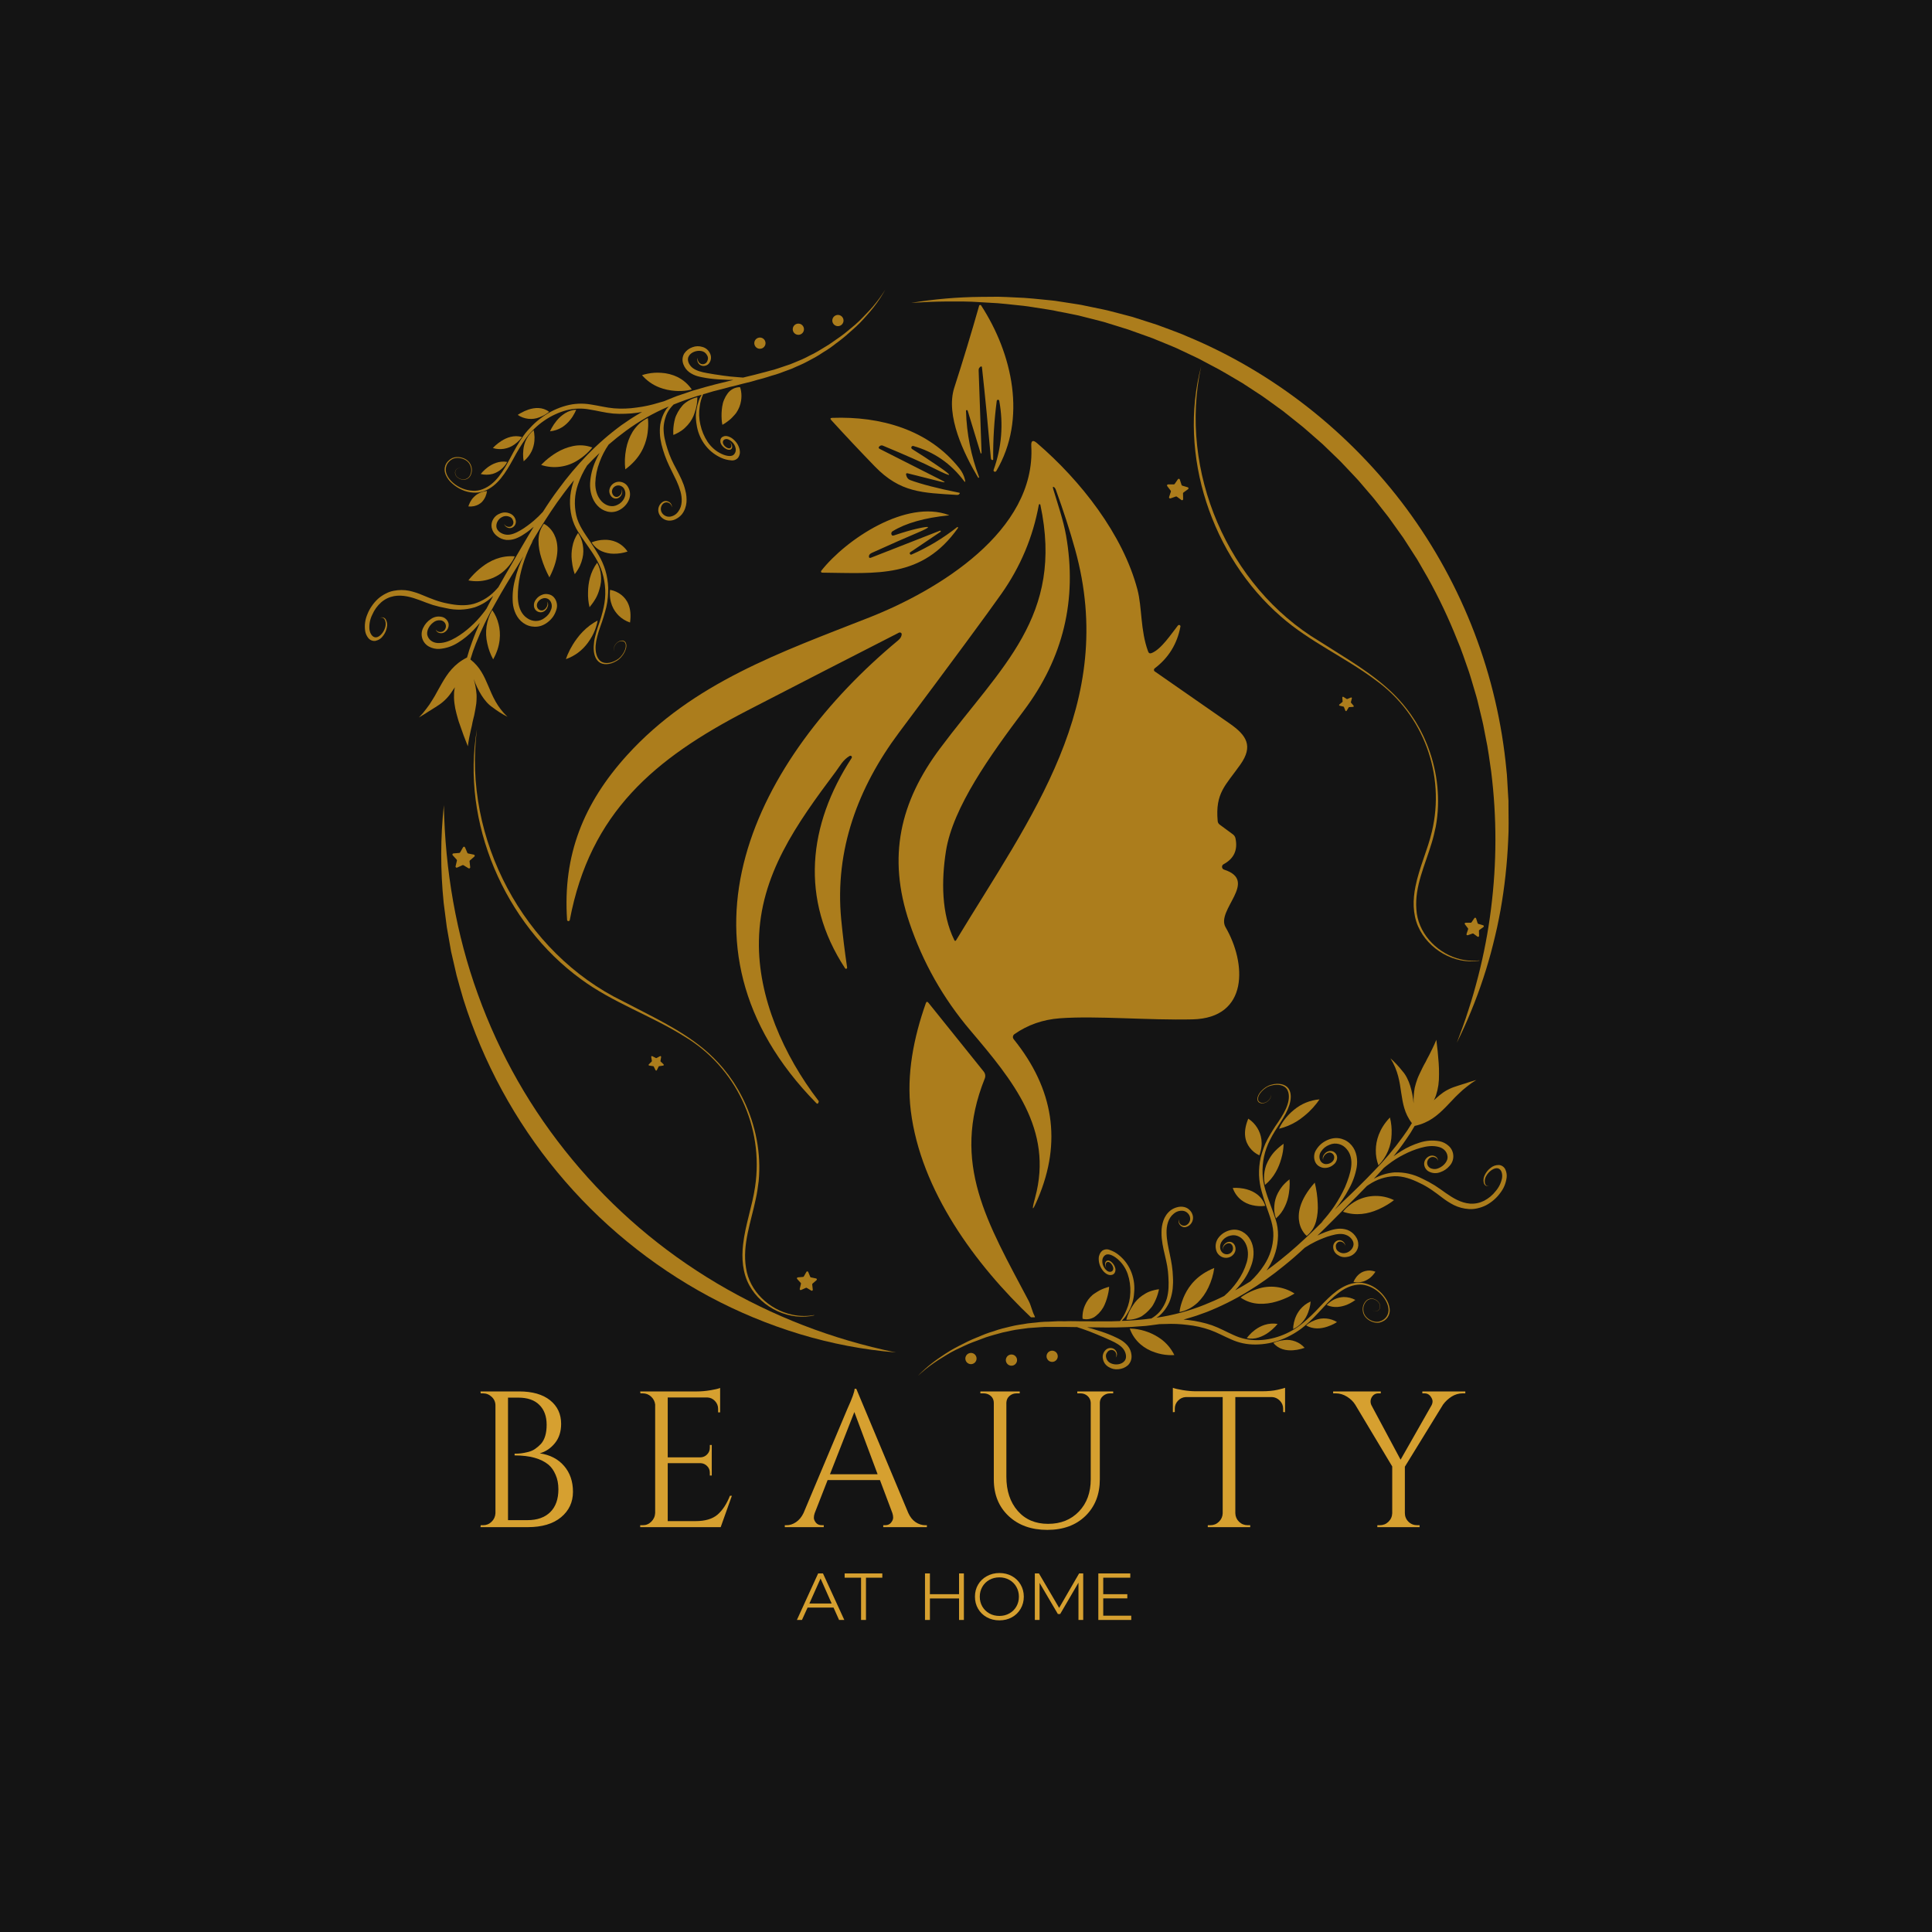 <svg xmlns="http://www.w3.org/2000/svg" xmlns:xlink="http://www.w3.org/1999/xlink" width="500" zoomAndPan="magnify" viewBox="0 0 375 375" height="500" preserveAspectRatio="xMidYMid meet" version="1.0"><defs><g/><clipPath id="7414ee6138"><path d="M 178 201 L 293 201 L 293 266.961 L 178 266.961 Z M 178 201 " clip-rule="nonzero"/></clipPath><clipPath id="9ba21c53cb"><path d="M 70.598 56.211 L 172 56.211 L 172 145 L 70.598 145 Z M 70.598 56.211 " clip-rule="nonzero"/></clipPath><clipPath id="e29cb7fbf2"><path d="M 91 141 L 159 141 L 159 256 L 91 256 Z M 91 141 " clip-rule="nonzero"/></clipPath><clipPath id="428f62799b"><path d="M 71.746 239.133 L 92.531 141.574 L 178.355 159.859 L 157.57 257.418 Z M 71.746 239.133 " clip-rule="nonzero"/></clipPath><clipPath id="f003be0a2f"><path d="M 71.746 239.133 L 92.531 141.574 L 178.355 159.859 L 157.57 257.418 Z M 71.746 239.133 " clip-rule="nonzero"/></clipPath><clipPath id="ac0f5a7086"><path d="M 87 164 L 93 164 L 93 169 L 87 169 Z M 87 164 " clip-rule="nonzero"/></clipPath><clipPath id="5331ba48ac"><path d="M 71.746 239.133 L 92.531 141.574 L 178.355 159.859 L 157.57 257.418 Z M 71.746 239.133 " clip-rule="nonzero"/></clipPath><clipPath id="d0bd3bd2bd"><path d="M 71.746 239.133 L 92.531 141.574 L 178.355 159.859 L 157.57 257.418 Z M 71.746 239.133 " clip-rule="nonzero"/></clipPath><clipPath id="4e328c649b"><path d="M 154 246 L 159 246 L 159 251 L 154 251 Z M 154 246 " clip-rule="nonzero"/></clipPath><clipPath id="8dfac6fa76"><path d="M 71.746 239.133 L 92.531 141.574 L 178.355 159.859 L 157.57 257.418 Z M 71.746 239.133 " clip-rule="nonzero"/></clipPath><clipPath id="6b0b651a63"><path d="M 71.746 239.133 L 92.531 141.574 L 178.355 159.859 L 157.57 257.418 Z M 71.746 239.133 " clip-rule="nonzero"/></clipPath><clipPath id="b810f0929b"><path d="M 125 204 L 129 204 L 129 208 L 125 208 Z M 125 204 " clip-rule="nonzero"/></clipPath><clipPath id="aa1b7a6581"><path d="M 71.746 239.133 L 92.531 141.574 L 178.355 159.859 L 157.57 257.418 Z M 71.746 239.133 " clip-rule="nonzero"/></clipPath><clipPath id="8e342d8b96"><path d="M 71.746 239.133 L 92.531 141.574 L 178.355 159.859 L 157.57 257.418 Z M 71.746 239.133 " clip-rule="nonzero"/></clipPath><clipPath id="da3a5ece7b"><path d="M 109.16 59.188 L 243 59.188 L 243 255.688 L 109.16 255.688 Z M 109.16 59.188 " clip-rule="nonzero"/></clipPath><clipPath id="3edd9ecd86"><path d="M 231 71 L 288 71 L 288 187 L 231 187 Z M 231 71 " clip-rule="nonzero"/></clipPath><clipPath id="6b50977aea"><path d="M 204.895 163.684 L 233.098 71.137 L 314.883 96.059 L 286.68 188.605 Z M 204.895 163.684 " clip-rule="nonzero"/></clipPath><clipPath id="ba5079a3e6"><path d="M 204.895 163.684 L 233.098 71.137 L 314.883 96.059 L 286.68 188.605 Z M 204.895 163.684 " clip-rule="nonzero"/></clipPath><clipPath id="129ff93d38"><path d="M 226 92 L 231 92 L 231 98 L 226 98 Z M 226 92 " clip-rule="nonzero"/></clipPath><clipPath id="65b0c5dd00"><path d="M 204.895 163.684 L 233.098 71.137 L 314.883 96.059 L 286.68 188.605 Z M 204.895 163.684 " clip-rule="nonzero"/></clipPath><clipPath id="00e2ddb789"><path d="M 204.895 163.684 L 233.098 71.137 L 314.883 96.059 L 286.68 188.605 Z M 204.895 163.684 " clip-rule="nonzero"/></clipPath><clipPath id="424a432e04"><path d="M 284 178 L 289 178 L 289 182 L 284 182 Z M 284 178 " clip-rule="nonzero"/></clipPath><clipPath id="bfd12eb00c"><path d="M 204.895 163.684 L 233.098 71.137 L 314.883 96.059 L 286.68 188.605 Z M 204.895 163.684 " clip-rule="nonzero"/></clipPath><clipPath id="f7ebe219ee"><path d="M 204.895 163.684 L 233.098 71.137 L 314.883 96.059 L 286.68 188.605 Z M 204.895 163.684 " clip-rule="nonzero"/></clipPath><clipPath id="40c9faf01e"><path d="M 259 135 L 263 135 L 263 139 L 259 139 Z M 259 135 " clip-rule="nonzero"/></clipPath><clipPath id="dbf183aa84"><path d="M 204.895 163.684 L 233.098 71.137 L 314.883 96.059 L 286.68 188.605 Z M 204.895 163.684 " clip-rule="nonzero"/></clipPath><clipPath id="78074a4ad2"><path d="M 204.895 163.684 L 233.098 71.137 L 314.883 96.059 L 286.68 188.605 Z M 204.895 163.684 " clip-rule="nonzero"/></clipPath></defs><rect x="-37.5" width="450" fill="#ffffff" y="-37.5" height="450" fill-opacity="1"/><rect x="-37.5" width="450" fill="#141414" y="-37.5" height="450" fill-opacity="1"/><path fill="#ac7d1c" d="M 292.793 156.301 L 292.793 155.445 L 292.738 154.59 L 292.637 152.883 L 292.539 151.176 L 292.484 150.32 C 292.465 150.031 292.426 149.75 292.398 149.469 C 291.969 144.902 291.23 140.383 290.188 135.918 C 289.145 131.449 287.805 127.074 286.168 122.789 C 284.527 118.504 282.609 114.348 280.406 110.324 C 278.207 106.297 275.742 102.441 273.02 98.75 C 262.105 84.012 247.203 72.238 230.301 65.242 C 229.266 64.766 228.176 64.402 227.113 63.98 L 225.504 63.387 L 224.699 63.086 C 224.434 62.988 224.156 62.91 223.887 62.82 L 220.629 61.777 L 219.82 61.516 C 219.547 61.438 219.27 61.371 218.992 61.297 L 217.336 60.863 L 215.684 60.434 L 214.855 60.223 C 214.582 60.156 214.301 60.105 214.023 60.043 L 210.676 59.352 L 209.84 59.176 C 209.562 59.121 209.277 59.086 209 59.039 L 207.312 58.777 L 205.617 58.516 C 205.059 58.43 204.496 58.332 203.93 58.293 C 201.664 58.082 199.41 57.797 197.141 57.738 C 196.008 57.691 194.875 57.613 193.742 57.598 L 190.348 57.625 C 185.82 57.668 181.324 58.059 176.855 58.789 C 179.102 58.645 181.352 58.535 183.602 58.52 C 184.727 58.52 185.844 58.52 186.969 58.52 L 188.652 58.562 C 189.211 58.59 189.773 58.625 190.332 58.66 L 193.688 58.855 C 194.801 58.938 195.895 59.078 197.023 59.188 C 199.254 59.371 201.445 59.785 203.652 60.117 C 204.211 60.191 204.754 60.309 205.301 60.434 L 206.938 60.746 L 208.578 61.078 C 208.852 61.137 209.125 61.184 209.398 61.25 L 210.207 61.457 L 213.445 62.281 C 213.715 62.355 213.984 62.418 214.254 62.492 L 216.645 63.23 L 218.223 63.723 C 218.488 63.809 218.754 63.887 219.02 63.973 L 219.805 64.254 L 222.941 65.375 C 223.203 65.473 223.469 65.559 223.727 65.66 L 224.496 65.977 L 226.035 66.605 C 227.055 67.043 228.102 67.426 229.094 67.922 L 232.102 69.344 C 232.609 69.57 233.094 69.84 233.582 70.102 L 235.051 70.883 C 237.031 71.879 238.914 73.055 240.828 74.168 L 241.188 74.379 L 241.535 74.609 L 242.23 75.062 L 243.621 75.973 L 245.008 76.883 C 245.473 77.199 245.906 77.516 246.359 77.848 L 249.047 79.797 C 249.922 80.477 250.773 81.18 251.645 81.867 L 252.938 82.906 L 254.199 84 L 256.695 86.188 L 259.082 88.488 C 259.477 88.875 259.887 89.25 260.27 89.648 L 261.41 90.852 C 262.16 91.664 262.941 92.449 263.68 93.27 L 265.844 95.797 C 266.586 96.617 267.25 97.504 267.934 98.371 L 268.957 99.676 C 269.297 100.109 269.645 100.539 269.953 101 L 271.879 103.695 L 272.363 104.371 C 272.52 104.598 272.676 104.836 272.812 105.066 L 273.711 106.461 L 274.605 107.855 L 275.055 108.551 L 275.473 109.27 L 277.129 112.141 C 279.281 116.008 281.176 120 282.809 124.117 C 283.691 126.148 284.355 128.262 285.102 130.344 C 285.297 130.863 285.418 131.402 285.594 131.922 L 286.062 133.5 C 286.379 134.562 286.711 135.621 286.949 136.703 L 287.727 139.934 C 287.867 140.469 287.953 141.02 288.062 141.562 L 288.379 143.191 C 288.852 145.359 289.109 147.562 289.438 149.762 C 290.543 158.641 290.531 167.52 289.406 176.395 C 288.852 180.84 288.016 185.23 286.898 189.57 C 286.617 190.656 286.324 191.738 286.016 192.812 C 285.699 193.887 285.387 194.969 285.023 196.035 C 284.355 198.18 283.559 200.285 282.77 202.398 C 284.777 198.34 286.492 194.164 287.906 189.863 C 288.25 188.785 288.613 187.711 288.91 186.617 C 289.062 186.07 289.227 185.527 289.371 184.98 L 289.797 183.332 C 289.941 182.785 290.074 182.234 290.199 181.68 L 290.582 180.02 C 290.805 178.906 291.051 177.812 291.246 176.68 C 292.043 172.188 292.539 167.664 292.738 163.105 C 292.879 160.863 292.801 158.582 292.793 156.301 Z M 292.793 156.301 " fill-opacity="1" fill-rule="nonzero"/><path fill="#ac7d1c" d="M 111.062 225.055 C 103.098 215.434 96.996 204.742 92.758 192.992 C 88.52 181.312 86.398 168.883 86.152 156.285 C 85.484 162.602 85.473 168.922 86.117 175.242 L 86.727 179.977 L 87.555 184.68 C 87.902 186.234 88.258 187.789 88.629 189.34 C 89.062 190.871 89.469 192.418 89.934 193.945 C 90.891 197 91.996 200 93.246 202.949 C 94.496 205.895 95.883 208.777 97.414 211.59 C 98.941 214.402 100.602 217.137 102.395 219.789 C 104.188 222.441 106.102 225.004 108.145 227.469 C 110.184 229.938 112.336 232.301 114.605 234.559 C 116.875 236.82 119.246 238.965 121.723 240.992 C 124.199 243.023 126.77 244.93 129.43 246.711 C 132.09 248.492 134.832 250.141 137.652 251.656 C 143.285 254.672 149.16 257.105 155.277 258.961 C 161.359 260.801 167.566 261.984 173.898 262.512 C 161.551 259.973 149.957 255.492 139.113 249.07 C 128.379 242.684 119.027 234.68 111.062 225.055 Z M 111.062 225.055 " fill-opacity="1" fill-rule="nonzero"/><path fill="#ac7d1c" d="M 269.785 216.902 C 267.676 219.09 267.059 221.449 267.047 223.215 C 267.023 224.242 267.195 225.238 267.562 226.199 C 268.355 225.387 268.973 224.457 269.414 223.41 C 269.855 222.363 270.086 221.273 270.109 220.137 C 270.16 219.043 270.051 217.965 269.785 216.902 Z M 269.785 216.902 " fill-opacity="1" fill-rule="nonzero"/><path fill="#ac7d1c" d="M 252.223 237.422 C 252.379 238.105 252.664 238.727 253.078 239.289 C 253.238 239.512 253.426 239.711 253.637 239.887 C 254.094 239.508 254.484 239.07 254.805 238.566 C 255.094 238.078 255.312 237.559 255.457 237.012 C 255.738 235.906 255.844 234.785 255.773 233.648 C 255.719 232.262 255.527 230.895 255.195 229.547 C 252.043 233.074 251.859 235.762 252.223 237.422 Z M 252.223 237.422 " fill-opacity="1" fill-rule="nonzero"/><path fill="#ac7d1c" d="M 229.441 252.602 C 229.301 252.992 229.199 253.355 229.125 253.66 C 229.039 253.996 228.977 254.332 228.938 254.676 C 229.621 254.535 230.273 254.305 230.895 253.977 C 231.465 253.656 231.988 253.273 232.473 252.828 C 233.336 251.977 234.027 251 234.543 249.902 C 235.121 248.699 235.504 247.434 235.688 246.113 C 232.422 247.43 230.848 249.488 229.973 251.293 C 229.766 251.719 229.59 252.152 229.441 252.602 Z M 229.441 252.602 " fill-opacity="1" fill-rule="nonzero"/><path fill="#ac7d1c" d="M 269.691 233.574 C 269.996 233.379 270.289 233.168 270.57 232.945 C 269.422 232.387 268.207 232.117 266.93 232.133 C 265.652 232.152 264.449 232.453 263.312 233.039 C 262.59 233.426 261.93 233.898 261.332 234.461 C 261.098 234.691 260.879 234.938 260.68 235.199 C 263.262 236.09 265.613 235.582 267.438 234.785 C 268.223 234.445 268.973 234.043 269.691 233.574 Z M 269.691 233.574 " fill-opacity="1" fill-rule="nonzero"/><path fill="#ac7d1c" d="M 218.613 256.164 C 219.207 256.188 219.785 256.125 220.355 255.973 C 220.621 255.902 220.883 255.812 221.137 255.707 C 221.262 255.656 221.387 255.602 221.504 255.539 C 221.621 255.48 221.727 255.402 221.82 255.328 C 222.238 255.043 222.621 254.715 222.969 254.344 C 223.141 254.172 223.285 253.988 223.445 253.805 C 223.594 253.629 223.723 253.441 223.836 253.238 C 224.215 252.578 224.516 251.883 224.734 251.152 C 224.82 250.879 224.875 250.652 224.91 250.492 C 224.945 250.336 224.953 250.238 224.953 250.238 C 224.32 250.32 223.707 250.473 223.109 250.695 C 222.855 250.797 222.609 250.91 222.375 251.047 C 222.262 251.113 222.152 251.184 222.059 251.25 C 221.965 251.32 221.84 251.379 221.742 251.445 C 220.98 251.965 220.355 252.621 219.875 253.406 C 219.293 254.254 218.871 255.172 218.613 256.164 Z M 218.613 256.164 " fill-opacity="1" fill-rule="nonzero"/><path fill="#ac7d1c" d="M 251.27 251.07 C 250.188 250.379 249.012 249.957 247.738 249.805 C 246.465 249.652 245.219 249.785 244.008 250.203 C 243.191 250.469 242.414 250.82 241.68 251.262 C 241.375 251.441 241.082 251.637 240.797 251.852 C 241.875 252.594 243.062 252.996 244.367 253.059 C 245.527 253.109 246.66 252.965 247.77 252.625 C 248.645 252.367 249.484 252.035 250.297 251.625 C 250.91 251.305 251.27 251.07 251.27 251.07 Z M 251.27 251.07 " fill-opacity="1" fill-rule="nonzero"/><path fill="#ac7d1c" d="M 225.316 259.883 C 223.777 258.793 222.07 258.141 220.195 257.926 C 219.914 257.898 219.684 257.887 219.531 257.883 L 219.285 257.883 C 219.719 259.082 220.418 260.102 221.379 260.941 C 222.227 261.66 223.18 262.184 224.238 262.52 C 225.082 262.805 225.945 262.973 226.832 263.02 C 227.203 263.039 227.57 263.039 227.941 263.02 C 227.32 261.758 226.445 260.715 225.316 259.883 Z M 225.316 259.883 " fill-opacity="1" fill-rule="nonzero"/><path fill="#ac7d1c" d="M 212.762 255.379 C 213.125 255.09 213.449 254.758 213.727 254.387 C 213.863 254.199 213.996 254.008 214.117 253.809 C 214.238 253.609 214.332 253.383 214.434 253.176 C 214.754 252.422 214.992 251.641 215.145 250.836 C 215.219 250.48 215.266 250.121 215.281 249.762 C 214.637 249.934 214.016 250.168 213.418 250.469 C 213.156 250.605 212.926 250.77 212.703 250.906 C 212.48 251.035 212.27 251.18 212.07 251.344 C 211.422 251.906 210.926 252.582 210.586 253.371 C 210.332 253.945 210.18 254.551 210.129 255.18 C 210.102 255.445 210.102 255.711 210.129 255.977 C 210.59 256.098 211.051 256.102 211.516 255.996 C 211.984 255.891 212.398 255.688 212.762 255.379 Z M 212.762 255.379 " fill-opacity="1" fill-rule="nonzero"/><path fill="#ac7d1c" d="M 244.441 224.25 C 245.289 221.977 244.793 220.172 244.062 218.961 C 243.609 218.219 243.02 217.605 242.289 217.129 C 241.133 219.922 241.754 221.668 242.57 222.75 C 243.066 223.406 243.691 223.906 244.441 224.25 Z M 244.441 224.25 " fill-opacity="1" fill-rule="nonzero"/><path fill="#ac7d1c" d="M 256.117 213.383 C 254.258 213.551 252.605 214.227 251.164 215.414 C 250.773 215.727 250.41 216.066 250.066 216.43 C 249.766 216.746 249.492 217.078 249.238 217.43 C 249.008 217.746 248.82 218.039 248.676 218.281 C 248.52 218.543 248.383 218.809 248.258 219.086 C 249.449 218.801 250.57 218.34 251.617 217.707 C 252.086 217.422 252.535 217.105 252.961 216.758 C 253.371 216.426 253.734 216.129 254.062 215.812 C 254.617 215.281 255.125 214.719 255.594 214.113 C 255.926 213.672 256.117 213.383 256.117 213.383 Z M 256.117 213.383 " fill-opacity="1" fill-rule="nonzero"/><path fill="#ac7d1c" d="M 248.699 224.883 C 248.977 223.941 249.129 222.98 249.148 222 C 248.566 222.414 248.023 222.879 247.52 223.387 C 247.105 223.82 246.746 224.293 246.438 224.809 C 246.172 225.238 245.949 225.691 245.766 226.164 C 245.625 226.566 245.52 226.98 245.449 227.402 C 245.293 228.27 245.32 229.133 245.539 229.988 C 246.398 229.277 247.102 228.438 247.645 227.461 C 248.105 226.645 248.453 225.785 248.699 224.883 Z M 248.699 224.883 " fill-opacity="1" fill-rule="nonzero"/><path fill="#ac7d1c" d="M 249.426 234.109 C 249.797 233.328 250.043 232.508 250.168 231.652 C 250.273 231.008 250.328 230.363 250.332 229.711 C 250.332 229.441 250.32 229.176 250.293 228.91 C 249.785 229.297 249.328 229.734 248.918 230.219 C 248.578 230.641 248.285 231.086 248.039 231.566 C 247.637 232.336 247.406 233.16 247.348 234.027 C 247.27 234.875 247.375 235.695 247.664 236.496 C 248.426 235.828 249.012 235.031 249.426 234.109 Z M 249.426 234.109 " fill-opacity="1" fill-rule="nonzero"/><path fill="#ac7d1c" d="M 239.277 230.578 C 239.605 231.531 240.168 232.32 240.957 232.945 C 241.586 233.422 242.289 233.75 243.059 233.922 C 243.891 234.121 244.734 234.164 245.582 234.059 C 245.301 233.184 244.801 232.457 244.082 231.879 C 243.453 231.395 242.754 231.051 241.984 230.848 C 241.098 230.609 240.195 230.52 239.277 230.578 Z M 239.277 230.578 " fill-opacity="1" fill-rule="nonzero"/><path fill="#ac7d1c" d="M 245.457 257.16 C 244.781 257.383 244.156 257.711 243.586 258.137 C 243.152 258.457 242.762 258.82 242.406 259.223 C 242.137 259.535 241.984 259.734 241.984 259.734 C 242.773 259.902 243.551 259.859 244.316 259.602 C 245.012 259.375 245.652 259.043 246.242 258.609 C 246.703 258.273 247.129 257.902 247.523 257.496 C 247.684 257.328 247.836 257.152 247.98 256.973 C 247.125 256.836 246.281 256.898 245.457 257.16 Z M 245.457 257.16 " fill-opacity="1" fill-rule="nonzero"/><path fill="#ac7d1c" d="M 253.91 254.742 C 254.098 254.258 254.234 253.762 254.316 253.25 C 254.352 253.039 254.379 252.828 254.391 252.617 C 253.98 252.801 253.602 253.027 253.246 253.301 C 252.93 253.547 252.645 253.824 252.387 254.129 C 251.953 254.664 251.617 255.254 251.383 255.902 C 251.215 256.375 251.102 256.863 251.039 257.363 C 251.012 257.566 251 257.773 250.996 257.977 C 251.68 257.656 252.273 257.215 252.777 256.652 C 253.281 256.09 253.66 255.453 253.91 254.742 Z M 253.91 254.742 " fill-opacity="1" fill-rule="nonzero"/><path fill="#ac7d1c" d="M 259.07 252.172 C 258.652 252.367 258.266 252.613 257.914 252.914 C 257.77 253.035 257.633 253.164 257.504 253.305 C 258.973 253.965 260.398 253.648 261.414 253.262 C 261.836 253.086 262.242 252.875 262.629 252.629 C 262.785 252.535 262.934 252.43 263.074 252.316 C 262.375 251.941 261.625 251.754 260.832 251.754 C 260.215 251.773 259.629 251.914 259.07 252.172 Z M 259.07 252.172 " fill-opacity="1" fill-rule="nonzero"/><path fill="#ac7d1c" d="M 255.32 256.211 C 254.855 256.379 254.414 256.602 253.996 256.871 C 253.824 256.988 253.656 257.113 253.496 257.25 C 254.887 258.074 256.398 257.906 257.566 257.523 C 258.051 257.367 258.52 257.168 258.969 256.93 C 259.156 256.836 259.336 256.73 259.508 256.613 C 258.879 256.227 258.199 255.996 257.461 255.926 C 256.727 255.852 256.012 255.949 255.32 256.211 Z M 255.32 256.211 " fill-opacity="1" fill-rule="nonzero"/><path fill="#ac7d1c" d="M 249.273 260.105 C 248.758 260.156 248.258 260.258 247.766 260.422 C 247.562 260.488 247.363 260.566 247.168 260.66 C 248.172 261.922 249.691 262.176 250.957 262.09 C 251.504 262.051 252.043 261.961 252.57 261.816 C 252.793 261.762 253.008 261.695 253.223 261.613 C 252.73 261.051 252.133 260.637 251.434 260.371 C 250.734 260.102 250.016 260.016 249.273 260.105 Z M 249.273 260.105 " fill-opacity="1" fill-rule="nonzero"/><path fill="#ac7d1c" d="M 264.227 247.012 C 264.012 247.145 263.816 247.293 263.637 247.465 C 263.355 247.734 263.117 248.043 262.926 248.383 C 262.844 248.531 262.773 248.684 262.711 248.844 C 263.363 248.949 264.004 248.914 264.637 248.73 C 264.895 248.648 265.141 248.539 265.371 248.398 C 265.574 248.285 265.77 248.156 265.953 248.012 C 266.242 247.773 266.496 247.504 266.719 247.203 C 266.812 247.09 266.898 246.965 266.973 246.836 C 266.629 246.707 266.273 246.629 265.902 246.605 C 265.594 246.598 265.289 246.633 264.988 246.711 C 264.719 246.777 264.465 246.879 264.227 247.012 Z M 264.227 247.012 " fill-opacity="1" fill-rule="nonzero"/><g clip-path="url(#7414ee6138)"><path fill="#ac7d1c" d="M 290.977 226.125 C 290.312 226.109 289.734 226.32 289.238 226.758 C 288.785 227.121 288.438 227.562 288.188 228.086 C 287.957 228.539 287.887 229.016 287.984 229.516 C 288 229.637 288.039 229.75 288.105 229.852 C 288.168 229.957 288.25 230.039 288.352 230.109 C 288.453 230.176 288.566 230.219 288.684 230.234 C 288.805 230.254 288.922 230.246 289.039 230.215 C 288.477 230.312 288.219 229.855 288.195 229.449 C 288.164 228.996 288.266 228.574 288.512 228.188 C 288.969 227.371 290.004 226.609 290.719 226.766 C 291.438 226.926 291.668 227.852 291.547 228.66 C 291.355 229.609 290.945 230.453 290.316 231.188 C 289.695 231.988 288.934 232.617 288.035 233.082 C 287.184 233.5 286.289 233.684 285.344 233.625 C 283.559 233.484 282.07 232.57 280.648 231.582 C 279.934 231.082 279.223 230.551 278.461 230.07 C 277.688 229.594 276.891 229.164 276.07 228.781 C 274.379 227.902 272.582 227.496 270.68 227.559 C 269.25 227.676 267.914 228.09 266.664 228.793 C 266.938 228.504 267.211 228.215 267.48 227.918 C 267.844 227.523 268.203 227.129 268.566 226.723 C 268.848 226.48 269.141 226.242 269.445 226.02 C 270.398 225.277 271.41 224.637 272.488 224.094 C 273.539 223.547 274.637 223.109 275.777 222.789 C 276.902 222.473 278.031 222.328 279.07 222.574 C 280.098 222.77 280.863 223.465 280.965 224.445 C 281.094 225.301 280.273 226.309 279.285 226.719 C 278.805 226.953 278.312 226.977 277.805 226.801 C 277.578 226.727 277.395 226.594 277.246 226.406 C 277.102 226.215 277.023 226.004 277.008 225.762 C 277 225.5 277.07 225.262 277.223 225.047 C 277.371 224.832 277.57 224.684 277.82 224.602 C 278.32 224.461 279.008 224.727 279.109 225.312 C 279.145 224.68 278.48 224.211 277.777 224.309 C 277.418 224.379 277.113 224.547 276.863 224.816 C 276.613 225.09 276.469 225.406 276.43 225.773 C 276.41 226.129 276.488 226.457 276.672 226.762 C 276.855 227.066 277.109 227.293 277.434 227.441 C 278.129 227.766 278.836 227.793 279.551 227.523 C 280.27 227.281 280.875 226.871 281.367 226.289 C 281.613 226.023 281.797 225.723 281.922 225.383 C 282.047 225.043 282.102 224.691 282.086 224.328 C 282.07 223.969 281.988 223.621 281.836 223.293 C 281.684 222.965 281.473 222.68 281.207 222.434 C 280.691 221.961 280.09 221.652 279.402 221.512 C 278.086 221.277 276.793 221.371 275.523 221.789 C 274.309 222.172 273.156 222.695 272.07 223.367 C 271.539 223.684 271.012 224.055 270.492 224.434 C 271.355 223.359 272.18 222.262 272.941 221.137 C 273.535 220.301 274.082 219.434 274.582 218.543 C 277.344 217.953 279.023 216.496 280.609 214.887 L 281.871 213.57 C 282.289 213.117 282.723 212.664 283.203 212.23 C 283.68 211.758 284.184 211.32 284.719 210.914 C 285.297 210.438 285.91 210.008 286.555 209.625 C 286.105 209.746 285.633 209.887 285.184 210.031 L 284.527 210.254 C 284.316 210.324 284.094 210.387 283.895 210.449 C 283.102 210.688 282.555 210.883 282.555 210.883 C 281.387 211.242 280.336 211.816 279.398 212.602 C 279.039 212.902 278.676 213.234 278.324 213.547 C 278.48 213.242 278.613 212.926 278.727 212.602 C 278.938 211.953 279.09 211.293 279.188 210.617 C 279.281 209.918 279.324 209.219 279.312 208.516 C 279.312 207.797 279.312 207.078 279.246 206.328 C 279.18 205.582 279.121 204.863 279.055 204.086 C 278.988 203.309 278.859 202.566 278.793 201.824 C 278.355 202.906 277.848 203.91 277.383 204.832 C 277.133 205.285 276.902 205.723 276.699 206.148 C 276.461 206.559 276.246 206.957 276.066 207.332 C 275.711 208.094 275.355 208.766 275.121 209.391 C 275.004 209.707 274.906 210 274.824 210.289 C 274.742 210.574 274.66 210.852 274.602 211.113 C 274.418 212.129 274.344 213.148 274.379 214.176 C 274.18 211.922 273.531 209.367 272.215 207.91 C 271.516 207.008 270.734 206.176 269.879 205.41 C 271.379 207.801 271.672 210.008 271.98 212.148 C 272.297 214.152 272.578 216.098 274.047 218 C 273.496 218.934 272.895 219.836 272.25 220.707 C 270.566 223.035 268.719 225.227 266.707 227.277 C 264.719 229.363 262.676 231.352 260.648 233.262 L 259.047 234.84 C 260.129 233.586 261.059 232.227 261.828 230.762 C 262.559 229.457 263.059 228.07 263.328 226.602 C 263.57 225.141 263.344 223.496 262.355 222.316 C 261.828 221.688 261.168 221.262 260.379 221.039 C 259.945 220.918 259.508 220.875 259.062 220.91 C 258.586 220.957 258.125 221.074 257.688 221.266 C 257.246 221.457 256.836 221.707 256.465 222.012 C 256.09 222.328 255.777 222.695 255.516 223.109 C 255.258 223.48 255.113 223.887 255.078 224.336 C 255.043 224.785 255.125 225.215 255.324 225.617 C 255.52 225.996 255.809 226.277 256.195 226.461 C 256.609 226.672 257.051 226.742 257.512 226.668 C 257.996 226.598 258.426 226.406 258.801 226.09 C 259.191 225.801 259.43 225.418 259.516 224.941 C 259.555 224.734 259.543 224.527 259.48 224.328 C 259.422 224.125 259.32 223.949 259.172 223.797 C 259.027 223.645 258.855 223.535 258.656 223.465 C 258.457 223.398 258.254 223.379 258.043 223.41 C 257.578 223.5 257.219 223.746 256.965 224.145 C 256.844 224.297 256.773 224.469 256.754 224.66 C 256.734 224.855 256.77 225.039 256.859 225.211 C 256.602 224.555 257.391 223.73 258.043 223.703 C 258.191 223.703 258.328 223.738 258.461 223.809 C 258.594 223.875 258.703 223.969 258.793 224.09 C 258.879 224.211 258.934 224.344 258.961 224.488 C 258.984 224.633 258.977 224.777 258.934 224.922 C 258.812 225.465 258.156 225.91 257.539 225.941 C 257.25 225.973 256.984 225.914 256.734 225.762 C 256.488 225.609 256.316 225.398 256.215 225.125 C 256.109 224.844 256.078 224.555 256.121 224.258 C 256.168 223.965 256.277 223.695 256.461 223.457 C 256.645 223.172 256.871 222.926 257.137 222.715 C 257.41 222.5 257.711 222.332 258.035 222.211 C 258.645 221.941 259.27 221.895 259.914 222.066 C 260.512 222.238 261.004 222.566 261.398 223.047 C 262.203 223.957 262.426 225.238 262.258 226.52 C 262.09 227.797 261.605 229.133 261.07 230.418 C 259.906 232.961 258.371 235.25 256.457 237.289 C 256.633 237.152 256.801 237.008 256.973 236.863 C 256.238 237.59 255.504 238.309 254.762 239.027 C 252.762 240.941 250.684 242.844 248.449 244.609 C 247.605 245.293 246.738 245.953 245.844 246.598 C 245.965 246.414 246.09 246.234 246.203 246.051 C 247.398 244.152 248.016 242.082 248.062 239.84 C 248.082 238.762 247.926 237.711 247.594 236.684 C 247.277 235.699 246.922 234.75 246.574 233.805 C 245.887 231.914 245.16 230.02 245.07 227.922 C 244.965 225.578 245.441 223.363 246.5 221.27 C 246.777 220.707 247.102 220.141 247.449 219.57 C 247.797 219 248.172 218.453 248.527 217.883 C 248.883 217.312 249.242 216.734 249.543 216.164 C 249.84 215.617 250.082 215.043 250.273 214.449 C 250.625 213.305 250.68 212.102 250.086 211.262 C 249.488 210.426 248.141 210.141 246.73 210.555 C 246.359 210.656 246.012 210.812 245.688 211.023 C 245.344 211.25 245.039 211.512 244.766 211.82 C 244.242 212.406 243.945 213.082 244.098 213.602 C 244.254 214.121 244.934 214.32 245.648 214.016 C 246.367 213.711 246.91 212.867 246.598 212.438 C 246.879 212.867 246.305 213.699 245.648 213.961 C 244.992 214.223 244.34 214.004 244.211 213.535 C 244.082 213.07 244.379 212.402 244.879 211.859 C 245.141 211.578 245.43 211.336 245.754 211.129 C 246.055 210.934 246.379 210.797 246.73 210.715 C 248.051 210.344 249.312 210.629 249.809 211.43 C 250.305 212.23 250.254 213.363 249.887 214.449 C 249.695 215.02 249.445 215.566 249.148 216.09 C 248.832 216.652 248.484 217.207 248.113 217.762 C 247.34 218.859 246.633 220 245.992 221.18 C 245.691 221.75 245.438 222.336 245.227 222.941 C 245.02 223.516 244.844 224.102 244.695 224.695 C 244.449 225.816 244.344 226.953 244.379 228.098 C 244.426 229.172 244.59 230.223 244.883 231.254 C 245.148 232.262 245.469 233.227 245.809 234.176 C 246.469 236.094 247.23 237.926 247.156 239.902 C 247.086 241.945 246.488 243.828 245.375 245.543 C 244.609 246.719 243.715 247.777 242.684 248.727 C 241.719 249.332 240.738 249.91 239.746 250.457 C 240.137 250.055 240.504 249.637 240.848 249.195 C 241.816 248.008 242.535 246.684 243.004 245.227 C 243.453 243.77 243.465 242.07 242.73 240.703 C 242.359 239.996 241.828 239.449 241.129 239.066 C 240.367 238.664 239.57 238.574 238.738 238.785 C 238.32 238.891 237.93 239.059 237.566 239.281 C 237.195 239.508 236.875 239.789 236.602 240.125 C 236.32 240.457 236.129 240.836 236.027 241.258 C 235.926 241.684 235.926 242.105 236.027 242.531 C 236.109 242.949 236.305 243.305 236.617 243.598 C 236.926 243.891 237.293 244.07 237.715 244.129 C 237.93 244.16 238.148 244.152 238.363 244.105 C 238.574 244.062 238.777 243.98 238.961 243.867 C 239.148 243.75 239.312 243.605 239.449 243.438 C 239.586 243.266 239.688 243.074 239.758 242.867 C 239.988 242.055 239.562 241.086 238.703 241.031 C 237.895 240.996 237.152 241.852 237.387 242.543 C 237.277 241.828 238.082 241.223 238.648 241.324 C 239.215 241.426 239.469 242.207 239.246 242.73 C 239.125 243 238.934 243.199 238.672 243.328 C 238.41 243.457 238.137 243.492 237.852 243.426 C 237.578 243.367 237.352 243.23 237.168 243.023 C 236.984 242.816 236.875 242.574 236.848 242.301 C 236.633 241.148 237.668 240.047 238.871 239.82 C 240.07 239.527 241.18 240.227 241.738 241.297 C 242.297 242.367 242.371 243.703 241.996 244.996 C 241.598 246.332 240.992 247.57 240.18 248.707 C 239.445 249.762 238.59 250.711 237.617 251.547 C 236.355 252.18 235.062 252.75 233.773 253.262 C 230.766 254.465 227.656 255.301 224.449 255.77 L 224.59 255.688 C 224.746 255.594 224.906 255.492 225.043 255.375 C 225.176 255.254 225.309 255.129 225.438 255.004 C 225.691 254.742 225.922 254.465 226.137 254.172 C 226.348 253.879 226.539 253.57 226.711 253.254 C 226.797 253.094 226.879 252.938 226.949 252.773 C 227.023 252.609 227.09 252.43 227.148 252.254 C 227.383 251.555 227.539 250.836 227.621 250.098 C 227.695 249.363 227.711 248.629 227.668 247.891 C 227.645 247.148 227.578 246.414 227.469 245.68 C 227.418 245.312 227.355 244.949 227.285 244.59 C 227.215 244.227 227.145 243.852 227.066 243.496 C 226.922 242.773 226.75 242.066 226.637 241.371 C 226.512 240.676 226.438 239.973 226.426 239.266 C 226.418 238.922 226.434 238.582 226.477 238.242 C 226.523 237.898 226.598 237.559 226.707 237.23 C 226.812 236.914 226.953 236.621 227.133 236.34 C 227.312 236.055 227.535 235.809 227.801 235.598 C 228.328 235.141 228.938 234.949 229.629 235.02 C 229.957 235.07 230.242 235.203 230.484 235.426 C 230.73 235.648 230.895 235.918 230.977 236.238 C 231.055 236.574 231.016 236.898 230.855 237.207 C 230.695 237.516 230.453 237.734 230.129 237.863 C 229.957 237.918 229.781 237.926 229.605 237.887 C 229.43 237.848 229.277 237.766 229.141 237.645 C 229.008 237.527 228.914 237.379 228.855 237.211 C 228.797 237.039 228.785 236.863 228.82 236.688 C 228.504 237.449 229.301 238.395 230.199 238.168 C 230.418 238.105 230.621 238.008 230.805 237.875 C 230.988 237.738 231.141 237.574 231.266 237.383 C 231.391 237.191 231.477 236.984 231.523 236.762 C 231.574 236.539 231.582 236.312 231.547 236.09 C 231.469 235.641 231.277 235.25 230.961 234.922 C 230.648 234.59 230.27 234.375 229.828 234.277 C 229.371 234.18 228.922 234.195 228.477 234.324 C 228.043 234.438 227.641 234.621 227.277 234.883 C 226.922 235.148 226.617 235.465 226.367 235.828 C 226.137 236.164 225.953 236.523 225.816 236.91 C 225.562 237.652 225.441 238.418 225.449 239.203 C 225.449 239.586 225.449 239.977 225.492 240.348 C 225.535 240.723 225.578 241.086 225.641 241.453 C 225.766 242.188 225.93 242.926 226.105 243.633 C 226.277 244.34 226.422 245.035 226.555 245.742 C 226.613 246.09 226.66 246.449 226.703 246.805 C 226.742 247.16 226.77 247.5 226.785 247.859 C 226.832 248.562 226.84 249.27 226.809 249.973 C 226.773 250.664 226.668 251.34 226.492 252.008 C 226.301 252.652 226.023 253.254 225.66 253.82 C 225.309 254.406 224.863 254.91 224.328 255.332 C 224.055 255.547 223.77 255.738 223.473 255.918 C 221.801 256.137 220.145 256.277 218.516 256.359 L 217.703 256.379 C 217.809 256.277 217.918 256.176 218.02 256.062 C 218.23 255.84 218.418 255.598 218.582 255.34 C 218.75 255.082 218.895 254.82 219.059 254.551 C 219.691 253.453 220.047 252.273 220.125 251.008 C 220.27 249.684 220.117 248.395 219.672 247.141 C 219.16 245.719 218.32 244.535 217.148 243.586 C 216.621 243.152 216.035 242.832 215.391 242.613 C 215.148 242.508 214.891 242.473 214.629 242.504 C 214.363 242.539 214.125 242.633 213.91 242.793 C 213.73 242.961 213.582 243.152 213.469 243.375 C 213.344 243.645 213.273 243.926 213.262 244.227 C 213.242 245.023 213.461 245.75 213.914 246.406 C 214.344 247.07 215.07 247.582 215.676 247.477 C 215.992 247.449 216.227 247.301 216.379 247.023 C 216.543 246.688 216.559 246.34 216.426 245.988 C 216.188 245.266 215.461 244.547 214.938 244.672 C 214.414 244.801 214.34 245.621 214.785 246.18 C 214.406 245.57 214.656 244.949 215.047 244.934 C 215.434 244.918 215.941 245.496 216.051 245.988 C 216.117 246.211 216.09 246.422 215.969 246.621 C 215.84 246.781 215.676 246.859 215.469 246.859 C 215.07 246.879 214.633 246.543 214.34 246.066 C 214.051 245.629 213.926 245.148 213.961 244.625 C 213.988 244.238 214.152 243.918 214.453 243.668 C 214.984 243.211 215.973 243.586 216.863 244.332 C 217.324 244.715 217.723 245.152 218.059 245.645 C 218.406 246.152 218.68 246.691 218.883 247.27 C 219.273 248.43 219.445 249.621 219.398 250.84 C 219.367 252.051 219.109 253.207 218.625 254.312 C 218.32 255.074 217.914 255.777 217.402 256.418 L 216.641 256.438 L 215.738 256.469 C 215.59 256.469 215.445 256.469 215.293 256.469 L 214.836 256.469 C 214.23 256.469 213.633 256.469 213.043 256.469 C 212.75 256.469 212.461 256.488 212.168 256.484 L 211.281 256.457 C 210.691 256.457 210.113 256.457 209.543 256.457 C 208.977 256.457 208.387 256.422 207.82 256.434 C 207.531 256.434 207.25 256.434 206.973 256.449 C 206.691 256.465 206.414 256.477 206.125 256.449 C 205.559 256.449 204.996 256.449 204.438 256.492 C 204.16 256.492 203.883 256.527 203.605 256.535 C 203.328 256.543 203.047 256.535 202.77 256.555 C 202.215 256.578 201.664 256.629 201.117 256.703 C 200.566 256.773 200.012 256.789 199.465 256.871 C 198.918 256.953 198.367 257.074 197.816 257.137 C 196.727 257.297 195.625 257.617 194.527 257.871 C 193.98 258.016 193.426 258.188 192.871 258.391 C 192.32 258.551 191.766 258.73 191.207 258.945 C 190.93 259.055 190.648 259.168 190.367 259.289 L 189.945 259.473 L 189.527 259.637 C 188.969 259.859 188.41 260.109 187.84 260.379 C 186.695 260.961 185.578 261.488 184.441 262.168 C 183.875 262.504 183.305 262.891 182.754 263.258 C 182.199 263.629 181.656 264.004 181.121 264.414 C 180.023 265.25 179 266.168 178.051 267.168 C 179.047 266.227 180.109 265.363 181.238 264.582 C 181.781 264.195 182.336 263.844 182.895 263.508 C 183.453 263.168 184.023 262.801 184.59 262.488 C 185.152 262.176 185.727 261.898 186.289 261.641 C 186.848 261.387 187.426 261.09 187.992 260.855 C 188.559 260.621 189.117 260.398 189.676 260.207 C 190.23 260.012 190.797 259.766 191.352 259.574 C 191.902 259.383 192.453 259.242 193.004 259.074 C 193.555 258.91 194.105 258.762 194.652 258.625 C 194.926 258.562 195.199 258.504 195.469 258.457 C 195.742 258.41 196.016 258.328 196.285 258.273 C 196.828 258.156 197.371 258.062 197.922 258 C 198.465 257.957 199.012 257.824 199.559 257.777 C 200.102 257.727 200.648 257.688 201.199 257.66 C 201.754 257.629 202.297 257.566 202.852 257.555 C 203.406 257.543 203.965 257.555 204.52 257.555 C 206.004 257.555 207.52 257.555 209.059 257.594 L 210.004 257.906 C 210.926 258.223 211.859 258.562 212.809 258.973 C 213.289 259.191 213.758 259.363 214.223 259.566 C 214.684 259.766 215.168 259.977 215.637 260.195 C 216.586 260.633 217.531 261.145 218.07 261.875 C 218.605 262.609 218.785 263.691 218.188 264.254 C 217.605 264.887 216.434 264.996 215.605 264.609 C 215.168 264.414 214.875 264.086 214.734 263.629 C 214.578 263.168 214.66 262.758 214.98 262.391 C 215.129 262.207 215.316 262.094 215.547 262.047 C 215.777 262 215.996 262.035 216.203 262.145 C 216.43 262.289 216.578 262.492 216.648 262.75 C 216.715 263.012 216.688 263.262 216.562 263.5 C 216.969 263.074 216.844 262.316 216.359 261.922 C 216.102 261.723 215.812 261.633 215.488 261.648 C 215.164 261.66 214.883 261.777 214.641 261.996 C 214.395 262.219 214.223 262.488 214.121 262.805 C 214.02 263.121 214.008 263.441 214.078 263.762 C 214.215 264.457 214.586 264.98 215.191 265.34 C 215.766 265.695 216.391 265.836 217.062 265.766 C 217.781 265.715 218.414 265.449 218.957 264.973 C 219.477 264.422 219.695 263.773 219.621 263.02 C 219.559 262.352 219.316 261.754 218.898 261.227 C 218.504 260.754 218.035 260.363 217.5 260.055 C 217.25 259.906 217 259.781 216.746 259.66 C 216.492 259.539 216.23 259.414 215.984 259.305 C 215.016 258.883 214.027 258.52 213.012 258.223 C 212.328 257.992 211.648 257.789 210.984 257.625 C 213.457 257.672 216 257.707 218.637 257.602 C 219.27 257.602 219.879 257.531 220.512 257.492 L 222.43 257.355 C 223.059 257.293 223.691 257.191 224.34 257.109 L 225.062 257.012 C 225.422 257.012 225.785 256.988 226.152 256.988 C 227.609 256.918 229.062 256.977 230.512 257.168 C 231.992 257.324 233.434 257.648 234.84 258.137 C 236.223 258.621 237.539 259.363 238.969 259.977 C 240.477 260.66 242.055 260.988 243.703 260.969 C 245.438 260.957 247.109 260.637 248.719 260.008 C 249.129 259.855 249.539 259.691 249.93 259.488 C 250.32 259.289 250.699 259.102 251.074 258.879 C 251.449 258.66 251.824 258.418 252.172 258.176 C 252.52 257.934 252.859 257.676 253.188 257.402 C 253.824 256.875 254.43 256.316 255.008 255.723 C 255.59 255.133 256.109 254.574 256.637 254 C 258.684 251.758 260.793 249.656 263.441 249.371 C 264.109 249.285 264.758 249.352 265.395 249.566 C 266.062 249.781 266.68 250.094 267.242 250.512 C 268.375 251.348 269.336 252.684 269.488 253.926 C 269.574 254.504 269.457 255.043 269.137 255.535 C 268.988 255.766 268.801 255.957 268.574 256.113 C 268.332 256.281 268.066 256.406 267.781 256.488 C 266.625 256.852 264.824 255.895 264.652 254.48 C 264.543 253.801 264.707 253.195 265.141 252.66 C 265.344 252.406 265.605 252.242 265.918 252.168 C 266.234 252.09 266.539 252.117 266.84 252.246 C 267.184 252.391 267.457 252.617 267.66 252.93 C 267.852 253.223 267.906 253.539 267.82 253.879 C 267.66 254.449 266.938 254.766 266.273 254.309 C 266.938 254.777 267.676 254.477 267.852 253.895 C 267.949 253.543 267.898 253.215 267.699 252.91 C 267.492 252.586 267.211 252.344 266.855 252.188 C 266.547 252.043 266.227 252.008 265.891 252.082 C 265.559 252.152 265.285 252.32 265.062 252.582 C 264.602 253.133 264.422 253.762 264.52 254.473 C 264.676 256.012 266.609 257.031 267.867 256.684 C 268.172 256.598 268.457 256.469 268.723 256.297 C 268.965 256.137 269.168 255.938 269.332 255.699 C 269.68 255.18 269.812 254.613 269.734 253.996 C 269.629 253.258 269.363 252.59 268.938 251.984 C 268.504 251.332 267.977 250.766 267.359 250.285 C 266.773 249.816 266.125 249.469 265.414 249.234 C 264.738 249 264.043 248.914 263.332 248.98 C 260.516 249.227 258.281 251.41 256.207 253.617 C 255.141 254.785 254 255.879 252.781 256.891 C 251.504 257.93 250.09 258.73 248.543 259.293 C 247.781 259.57 247.004 259.781 246.203 259.926 C 245.422 260.066 244.637 260.133 243.84 260.121 C 242.305 260.113 240.84 259.785 239.445 259.133 C 238.082 258.535 236.742 257.77 235.25 257.238 C 234.504 256.984 233.75 256.773 232.98 256.609 C 232.211 256.434 231.438 256.301 230.652 256.215 C 230.336 256.176 230.023 256.152 229.723 256.129 C 229.898 256.082 230.074 256.035 230.242 255.98 C 230.898 255.785 231.57 255.598 232.234 255.375 C 232.898 255.148 233.559 254.902 234.234 254.656 C 236.945 253.582 239.551 252.285 242.043 250.773 C 244.566 249.238 246.969 247.535 249.25 245.66 C 250.648 244.547 251.973 243.375 253.242 242.188 C 253.922 241.738 254.629 241.336 255.359 240.977 C 255.848 240.727 256.352 240.527 256.852 240.328 C 257.344 240.125 257.848 239.953 258.363 239.816 C 259.371 239.535 260.375 239.352 261.234 239.688 C 262.07 239.969 262.777 240.805 262.723 241.555 C 262.668 242.305 262.008 243.031 261.184 243.203 C 260.742 243.309 260.328 243.246 259.938 243.012 C 259.512 242.781 259.293 242.422 259.281 241.938 C 259.266 241.707 259.328 241.504 259.469 241.324 C 259.609 241.141 259.793 241.031 260.016 240.988 C 260.281 240.973 260.52 241.047 260.73 241.203 C 260.941 241.363 261.078 241.57 261.133 241.828 C 261.113 241.527 260.996 241.266 260.777 241.055 C 260.559 240.84 260.301 240.727 259.996 240.715 C 259.676 240.727 259.398 240.84 259.164 241.062 C 258.934 241.285 258.805 241.555 258.777 241.875 C 258.75 242.207 258.812 242.527 258.961 242.828 C 259.109 243.129 259.324 243.371 259.605 243.555 C 260.145 243.938 260.742 244.082 261.398 243.977 C 261.977 243.914 262.477 243.688 262.898 243.289 C 263.34 242.871 263.586 242.363 263.645 241.762 C 263.676 241.055 263.473 240.422 263.039 239.867 C 262.637 239.336 262.129 238.953 261.512 238.719 C 260.93 238.523 260.336 238.449 259.727 238.5 C 259.156 238.559 258.602 238.684 258.059 238.867 L 257.27 239.141 C 257.008 239.242 256.746 239.355 256.488 239.457 C 256.23 239.559 255.965 239.703 255.707 239.832 C 257.695 237.918 259.562 236.008 261.496 234.062 C 262.762 232.801 264.039 231.535 265.309 230.203 C 265.449 230.105 265.59 230.012 265.73 229.922 C 267.227 228.922 268.871 228.379 270.672 228.297 C 272.414 228.27 274.027 228.863 275.57 229.629 C 277.18 230.371 278.48 231.355 279.902 232.438 C 280.621 233 281.387 233.488 282.199 233.906 C 283.113 234.352 284.074 234.605 285.086 234.672 C 285.648 234.711 286.203 234.664 286.75 234.539 C 287.336 234.41 287.898 234.215 288.434 233.945 C 288.984 233.652 289.492 233.305 289.961 232.895 C 290.422 232.5 290.828 232.059 291.184 231.57 C 291.891 230.664 292.309 229.645 292.445 228.504 C 292.492 227.996 292.414 227.508 292.207 227.039 C 292.098 226.785 291.934 226.578 291.715 226.414 C 291.492 226.254 291.246 226.156 290.977 226.125 Z M 290.977 226.125 " fill-opacity="1" fill-rule="nonzero"/></g><path fill="#ac7d1c" d="M 188.461 262.602 C 188.316 262.602 188.18 262.629 188.047 262.684 C 187.91 262.738 187.793 262.82 187.691 262.922 C 187.59 263.023 187.512 263.141 187.457 263.273 C 187.398 263.41 187.371 263.547 187.371 263.691 C 187.375 263.836 187.402 263.977 187.457 264.109 C 187.512 264.242 187.59 264.359 187.691 264.461 C 187.797 264.562 187.914 264.641 188.047 264.699 C 188.18 264.754 188.32 264.781 188.465 264.781 C 188.609 264.781 188.746 264.75 188.883 264.695 C 189.016 264.641 189.133 264.562 189.234 264.457 C 189.336 264.355 189.414 264.238 189.469 264.105 C 189.523 263.973 189.551 263.832 189.551 263.688 C 189.551 263.543 189.523 263.406 189.469 263.273 C 189.41 263.141 189.332 263.02 189.23 262.918 C 189.129 262.816 189.012 262.738 188.879 262.684 C 188.746 262.629 188.605 262.602 188.461 262.602 Z M 188.461 262.602 " fill-opacity="1" fill-rule="nonzero"/><path fill="#ac7d1c" d="M 196.32 262.906 C 196.176 262.906 196.039 262.934 195.906 262.988 C 195.77 263.043 195.652 263.121 195.551 263.223 C 195.449 263.324 195.371 263.445 195.316 263.578 C 195.262 263.711 195.23 263.848 195.23 263.992 C 195.23 264.137 195.262 264.277 195.316 264.41 C 195.371 264.543 195.449 264.66 195.551 264.766 C 195.652 264.867 195.77 264.945 195.906 265 C 196.039 265.055 196.176 265.082 196.32 265.082 C 196.465 265.082 196.605 265.055 196.738 265 C 196.871 264.945 196.988 264.867 197.09 264.766 C 197.195 264.66 197.273 264.543 197.328 264.41 C 197.383 264.277 197.41 264.137 197.41 263.992 C 197.41 263.848 197.383 263.711 197.328 263.578 C 197.273 263.445 197.195 263.324 197.09 263.223 C 196.988 263.121 196.871 263.043 196.738 262.988 C 196.605 262.934 196.465 262.906 196.32 262.906 Z M 196.32 262.906 " fill-opacity="1" fill-rule="nonzero"/><path fill="#ac7d1c" d="M 204.223 262.168 C 204.078 262.168 203.938 262.195 203.805 262.25 C 203.672 262.305 203.555 262.383 203.453 262.484 C 203.348 262.586 203.27 262.707 203.215 262.84 C 203.16 262.973 203.133 263.113 203.133 263.258 C 203.133 263.402 203.16 263.539 203.215 263.672 C 203.273 263.805 203.352 263.926 203.453 264.027 C 203.555 264.129 203.672 264.207 203.809 264.262 C 203.941 264.316 204.078 264.344 204.223 264.344 C 204.367 264.344 204.508 264.316 204.641 264.262 C 204.773 264.203 204.891 264.125 204.992 264.023 C 205.094 263.922 205.176 263.805 205.23 263.668 C 205.285 263.535 205.312 263.398 205.312 263.254 C 205.309 263.109 205.281 262.969 205.227 262.836 C 205.172 262.703 205.094 262.586 204.992 262.484 C 204.887 262.383 204.77 262.305 204.637 262.25 C 204.504 262.195 204.367 262.168 204.223 262.168 Z M 204.223 262.168 " fill-opacity="1" fill-rule="nonzero"/><path fill="#ac7d1c" d="M 94.59 124.922 C 94.82 125.996 95.195 127.016 95.723 127.98 C 97.215 125.328 97.219 122.895 96.781 121.172 C 96.547 120.172 96.129 119.25 95.535 118.41 C 94.969 119.398 94.605 120.453 94.441 121.578 C 94.281 122.699 94.328 123.816 94.59 124.922 Z M 94.59 124.922 " fill-opacity="1" fill-rule="nonzero"/><path fill="#ac7d1c" d="M 106.254 102.105 C 106.039 101.934 105.809 101.785 105.562 101.668 C 105.215 102.152 104.949 102.676 104.766 103.246 C 104.605 103.793 104.527 104.348 104.523 104.918 C 104.527 106.059 104.711 107.168 105.062 108.25 C 105.461 109.578 105.988 110.852 106.641 112.07 C 108.812 107.867 108.309 105.219 107.543 103.699 C 107.223 103.078 106.793 102.547 106.254 102.105 Z M 106.254 102.105 " fill-opacity="1" fill-rule="nonzero"/><path fill="#ac7d1c" d="M 124.023 82.297 C 123.555 82.754 123.145 83.254 122.789 83.805 C 122.164 84.848 121.746 85.965 121.527 87.156 C 121.27 88.465 121.219 89.777 121.367 91.102 C 124.207 89.004 125.199 86.609 125.598 84.645 C 125.688 84.188 125.746 83.727 125.777 83.262 C 125.809 82.895 125.824 82.527 125.816 82.156 C 125.816 81.812 125.793 81.469 125.746 81.129 C 125.117 81.434 124.543 81.824 124.023 82.297 Z M 124.023 82.297 " fill-opacity="1" fill-rule="nonzero"/><path fill="#ac7d1c" d="M 91.609 111.828 C 91.359 112.09 91.129 112.367 90.914 112.656 C 92.168 112.906 93.41 112.863 94.645 112.523 C 95.875 112.184 96.969 111.59 97.918 110.734 C 98.52 110.18 99.039 109.555 99.473 108.863 C 99.645 108.582 99.793 108.285 99.922 107.984 C 97.199 107.773 95.047 108.855 93.484 110.09 C 92.809 110.613 92.184 111.195 91.609 111.828 Z M 91.609 111.828 " fill-opacity="1" fill-rule="nonzero"/><path fill="#ac7d1c" d="M 135.355 77.109 C 134.777 77.234 134.23 77.445 133.719 77.738 C 133.477 77.875 133.25 78.027 133.031 78.191 C 132.922 78.273 132.816 78.355 132.715 78.449 C 132.613 78.539 132.535 78.637 132.449 78.734 C 132.113 79.121 131.824 79.531 131.578 79.977 C 131.461 80.188 131.355 80.406 131.262 80.609 C 131.164 80.812 131.086 81.02 131.027 81.238 C 130.828 81.977 130.711 82.723 130.68 83.488 C 130.68 83.773 130.68 84.008 130.68 84.164 C 130.684 84.254 130.691 84.34 130.703 84.426 C 131.293 84.188 131.848 83.887 132.371 83.52 C 132.594 83.363 132.805 83.188 133 82.992 C 133.098 82.902 133.184 82.809 133.27 82.715 C 133.355 82.617 133.449 82.535 133.531 82.441 C 134.141 81.746 134.578 80.961 134.844 80.078 C 135.191 79.117 135.359 78.129 135.355 77.109 Z M 135.355 77.109 " fill-opacity="1" fill-rule="nonzero"/><path fill="#ac7d1c" d="M 105.035 90.246 C 106.254 90.645 107.496 90.758 108.77 90.582 C 110.039 90.41 111.207 89.969 112.273 89.258 C 112.996 88.797 113.66 88.262 114.266 87.648 C 114.512 87.398 114.746 87.133 114.965 86.859 C 113.738 86.41 112.484 86.32 111.207 86.586 C 110.074 86.828 109.016 87.246 108.023 87.848 C 107.25 88.316 106.523 88.852 105.844 89.453 C 105.324 89.93 105.035 90.246 105.035 90.246 Z M 105.035 90.246 " fill-opacity="1" fill-rule="nonzero"/><path fill="#ac7d1c" d="M 127.934 75.184 C 128.941 75.57 129.988 75.801 131.066 75.871 C 131.84 75.926 132.613 75.898 133.379 75.785 C 133.66 75.742 133.887 75.695 134.035 75.66 L 134.273 75.598 C 133.551 74.543 132.617 73.734 131.473 73.164 C 130.473 72.691 129.422 72.422 128.316 72.363 C 127.434 72.297 126.555 72.355 125.684 72.535 C 125.32 72.605 124.961 72.703 124.609 72.82 C 125.527 73.875 126.633 74.664 127.934 75.184 Z M 127.934 75.184 " fill-opacity="1" fill-rule="nonzero"/><path fill="#ac7d1c" d="M 141.227 76.379 C 140.949 76.75 140.723 77.152 140.547 77.586 C 140.457 77.797 140.379 78.016 140.316 78.242 C 140.258 78.473 140.215 78.707 140.176 78.938 C 140.055 79.75 140.02 80.566 140.074 81.383 C 140.09 81.746 140.137 82.105 140.215 82.457 C 140.797 82.129 141.336 81.746 141.84 81.301 C 142.059 81.105 142.238 80.891 142.422 80.699 C 142.598 80.52 142.762 80.324 142.91 80.121 C 143.395 79.414 143.707 78.637 143.84 77.785 C 143.941 77.164 143.941 76.543 143.84 75.922 C 143.797 75.656 143.734 75.398 143.645 75.148 C 143.164 75.145 142.711 75.254 142.285 75.469 C 141.859 75.688 141.508 75.988 141.227 76.379 Z M 141.227 76.379 " fill-opacity="1" fill-rule="nonzero"/><g clip-path="url(#9ba21c53cb)"><path fill="#ac7d1c" d="M 87.484 134.582 C 87.758 134.199 88.027 133.805 88.289 133.402 C 88.215 133.734 88.164 134.07 88.133 134.41 C 88.098 135.094 88.117 135.77 88.199 136.449 C 88.281 137.145 88.418 137.832 88.602 138.512 C 88.793 139.207 88.965 139.902 89.234 140.609 L 89.984 142.734 C 90.246 143.445 90.551 144.156 90.805 144.855 C 90.957 143.699 91.184 142.602 91.414 141.594 C 91.543 141.086 91.652 140.609 91.727 140.148 C 91.805 139.688 91.961 139.25 92.043 138.836 C 92.199 138.012 92.359 137.258 92.438 136.609 C 92.477 136.277 92.496 135.961 92.5 135.66 C 92.508 135.363 92.52 135.078 92.5 134.805 C 92.422 133.781 92.238 132.773 91.945 131.785 C 92.707 133.918 93.977 136.23 95.617 137.305 C 96.527 138.004 97.488 138.613 98.508 139.137 C 96.461 137.203 95.617 135.141 94.777 133.141 C 93.98 131.277 93.199 129.473 91.305 127.996 C 91.605 126.957 91.957 125.93 92.363 124.922 C 93.414 122.254 94.656 119.68 96.09 117.195 C 97.488 114.668 98.965 112.238 100.445 109.879 L 101.605 107.961 C 100.867 109.445 100.312 110.992 99.938 112.605 C 99.559 114.051 99.426 115.52 99.535 117.012 C 99.668 118.488 100.301 120.023 101.555 120.91 C 102.223 121.387 102.969 121.633 103.789 121.648 C 104.238 121.66 104.676 121.59 105.098 121.445 C 105.547 121.281 105.957 121.051 106.332 120.754 C 106.715 120.457 107.047 120.113 107.332 119.723 C 107.609 119.32 107.82 118.887 107.965 118.422 C 108.121 118 108.16 117.566 108.078 117.121 C 108 116.68 107.812 116.285 107.52 115.945 C 107.234 115.625 106.883 115.426 106.461 115.348 C 106.008 115.246 105.562 115.289 105.137 115.48 C 104.688 115.664 104.324 115.953 104.039 116.344 C 103.734 116.723 103.602 117.152 103.637 117.637 C 103.652 117.844 103.715 118.039 103.824 118.219 C 103.934 118.398 104.078 118.543 104.258 118.656 C 104.438 118.766 104.629 118.828 104.84 118.844 C 105.051 118.859 105.25 118.828 105.445 118.746 C 105.875 118.543 106.16 118.215 106.305 117.762 C 106.383 117.586 106.41 117.398 106.379 117.207 C 106.352 117.016 106.27 116.848 106.141 116.699 C 106.555 117.277 105.996 118.281 105.375 118.461 C 105.234 118.496 105.09 118.496 104.945 118.465 C 104.801 118.43 104.672 118.367 104.555 118.277 C 104.441 118.184 104.352 118.07 104.293 117.934 C 104.23 117.801 104.203 117.66 104.207 117.512 C 104.184 116.953 104.711 116.355 105.297 116.172 C 105.566 116.07 105.84 116.062 106.117 116.148 C 106.395 116.23 106.617 116.391 106.785 116.625 C 106.957 116.871 107.059 117.145 107.09 117.441 C 107.125 117.738 107.082 118.027 106.969 118.305 C 106.859 118.625 106.703 118.922 106.5 119.195 C 106.289 119.469 106.039 119.707 105.754 119.906 C 105.234 120.324 104.645 120.535 103.977 120.535 C 103.355 120.52 102.793 120.328 102.289 119.961 C 101.281 119.281 100.746 118.098 100.582 116.805 C 100.418 115.516 100.555 114.105 100.75 112.73 C 101.23 109.965 102.141 107.348 103.484 104.883 C 103.352 105.059 103.223 105.242 103.094 105.422 C 103.621 104.539 104.156 103.656 104.699 102.773 C 106.152 100.414 107.684 98.055 109.398 95.781 C 110.043 94.906 110.719 94.043 111.418 93.199 C 111.344 93.406 111.273 93.613 111.207 93.828 C 110.531 95.969 110.453 98.125 110.969 100.309 C 111.23 101.355 111.648 102.332 112.23 103.242 C 112.777 104.117 113.367 104.945 113.941 105.766 C 115.086 107.422 116.266 109.07 116.883 111.078 C 117.574 113.32 117.672 115.586 117.172 117.879 C 117.047 118.492 116.875 119.121 116.688 119.773 C 116.504 120.422 116.27 121.035 116.059 121.668 C 115.848 122.297 115.66 122.957 115.512 123.582 C 115.359 124.188 115.27 124.805 115.238 125.43 C 115.184 126.625 115.434 127.805 116.223 128.465 C 117.012 129.125 118.387 129.062 119.645 128.305 C 119.98 128.113 120.277 127.875 120.535 127.586 C 120.809 127.285 121.043 126.949 121.23 126.586 C 121.586 125.887 121.707 125.168 121.422 124.691 C 121.141 124.215 120.438 124.207 119.816 124.691 C 119.199 125.18 118.898 126.121 119.297 126.449 C 118.91 126.105 119.258 125.164 119.832 124.73 C 120.406 124.297 121.094 124.363 121.336 124.781 C 121.574 125.203 121.457 125.922 121.109 126.574 C 120.926 126.91 120.707 127.223 120.445 127.504 C 120.199 127.766 119.922 127.98 119.605 128.148 C 118.418 128.836 117.129 128.883 116.449 128.227 C 115.77 127.574 115.531 126.473 115.609 125.328 C 115.656 124.727 115.762 124.137 115.926 123.555 C 116.082 122.922 116.285 122.293 116.504 121.676 C 116.969 120.414 117.363 119.129 117.688 117.824 C 117.832 117.199 117.93 116.57 117.98 115.93 C 118.035 115.32 118.059 114.711 118.051 114.102 C 118.008 112.953 117.828 111.828 117.508 110.723 C 117.195 109.699 116.77 108.723 116.23 107.797 C 115.719 106.895 115.164 106.043 114.598 105.207 C 113.473 103.516 112.277 101.938 111.848 100.008 C 111.406 98.008 111.512 96.035 112.164 94.094 C 112.605 92.766 113.207 91.516 113.965 90.34 C 114.746 89.512 115.543 88.703 116.375 87.926 C 116.094 88.41 115.844 88.91 115.621 89.422 C 114.984 90.816 114.625 92.277 114.535 93.809 C 114.469 95.328 114.887 96.98 115.941 98.117 C 116.477 98.703 117.129 99.098 117.902 99.297 C 118.742 99.492 119.535 99.379 120.289 98.961 C 120.664 98.758 121 98.5 121.297 98.188 C 121.598 97.875 121.84 97.523 122.02 97.129 C 122.207 96.734 122.297 96.32 122.289 95.887 C 122.281 95.453 122.172 95.043 121.969 94.656 C 121.785 94.27 121.504 93.969 121.129 93.758 C 120.75 93.551 120.348 93.473 119.922 93.52 C 119.703 93.547 119.496 93.609 119.301 93.707 C 119.105 93.801 118.934 93.93 118.781 94.086 C 118.629 94.246 118.508 94.422 118.418 94.621 C 118.328 94.82 118.277 95.031 118.258 95.246 C 118.238 96.094 118.891 96.922 119.746 96.758 C 120.535 96.59 121.039 95.574 120.637 94.965 C 120.922 95.629 120.297 96.418 119.719 96.461 C 119.141 96.5 118.707 95.828 118.789 95.246 C 118.84 94.961 118.973 94.719 119.195 94.527 C 119.414 94.336 119.672 94.234 119.961 94.223 C 120.242 94.215 120.496 94.285 120.73 94.441 C 120.961 94.594 121.125 94.805 121.227 95.062 C 121.723 96.125 120.996 97.453 119.887 97.973 C 118.805 98.559 117.555 98.164 116.73 97.266 C 115.906 96.371 115.527 95.094 115.547 93.754 C 115.598 92.359 115.871 91.008 116.375 89.703 C 116.816 88.496 117.402 87.359 118.133 86.301 C 119.203 85.371 120.301 84.496 121.422 83.672 C 124.031 81.75 126.828 80.16 129.809 78.895 C 129.773 78.934 129.734 78.969 129.695 79.008 C 129.574 79.141 129.453 79.277 129.34 79.414 C 129.234 79.562 129.137 79.715 129.051 79.875 C 128.867 80.191 128.711 80.52 128.582 80.855 C 128.457 81.195 128.352 81.539 128.266 81.891 C 128.227 82.062 128.188 82.238 128.156 82.414 C 128.125 82.586 128.113 82.781 128.098 82.965 C 128.047 83.707 128.074 84.441 128.184 85.176 C 128.297 85.906 128.465 86.625 128.691 87.328 C 128.906 88.039 129.156 88.738 129.445 89.422 C 129.59 89.77 129.742 90.102 129.898 90.438 C 130.055 90.77 130.215 91.113 130.387 91.438 C 130.703 92.102 131.039 92.746 131.336 93.383 C 131.633 94.023 131.879 94.688 132.074 95.371 C 132.168 95.699 132.234 96.035 132.277 96.375 C 132.32 96.719 132.332 97.062 132.309 97.41 C 132.289 97.738 132.23 98.062 132.125 98.379 C 132.02 98.699 131.867 98.996 131.664 99.27 C 131.266 99.84 130.727 100.18 130.039 100.289 C 129.711 100.32 129.398 100.262 129.109 100.109 C 128.816 99.957 128.59 99.734 128.43 99.449 C 128.27 99.141 128.227 98.816 128.305 98.477 C 128.379 98.137 128.559 97.863 128.84 97.66 C 128.996 97.566 129.16 97.516 129.34 97.508 C 129.52 97.504 129.688 97.539 129.848 97.621 C 130.008 97.707 130.137 97.82 130.234 97.973 C 130.332 98.121 130.387 98.289 130.398 98.465 C 130.527 97.648 129.512 96.934 128.695 97.383 C 128.5 97.496 128.328 97.641 128.184 97.82 C 128.039 97.996 127.934 98.195 127.859 98.41 C 127.789 98.629 127.758 98.852 127.766 99.078 C 127.777 99.305 127.828 99.527 127.918 99.734 C 128.102 100.148 128.391 100.477 128.777 100.719 C 129.164 100.957 129.582 101.07 130.039 101.055 C 130.5 101.031 130.934 100.906 131.332 100.668 C 131.723 100.449 132.062 100.172 132.352 99.828 C 132.621 99.48 132.832 99.102 132.98 98.688 C 133.121 98.305 133.207 97.906 133.246 97.5 C 133.301 96.719 133.227 95.945 133.02 95.188 C 132.934 94.816 132.828 94.453 132.703 94.094 C 132.574 93.746 132.434 93.402 132.281 93.059 C 131.965 92.383 131.633 91.707 131.285 91.066 C 130.938 90.426 130.609 89.805 130.316 89.145 C 130.172 88.828 130.035 88.484 129.906 88.152 C 129.781 87.816 129.664 87.492 129.559 87.152 C 129.336 86.48 129.152 85.801 129.004 85.109 C 128.863 84.434 128.797 83.75 128.801 83.059 C 128.828 82.391 128.941 81.734 129.148 81.098 C 129.34 80.441 129.645 79.84 130.059 79.297 C 130.27 79.023 130.496 78.762 130.742 78.52 C 132.305 77.887 133.871 77.332 135.426 76.844 L 136.191 76.621 C 136.117 76.746 136.047 76.867 135.977 76.992 C 135.832 77.262 135.711 77.543 135.617 77.836 C 135.516 78.129 135.43 78.422 135.352 78.719 C 135.203 79.316 135.109 79.918 135.07 80.527 C 135.055 81.164 135.105 81.797 135.215 82.422 C 135.406 83.742 135.879 84.953 136.625 86.055 C 137.48 87.297 138.594 88.23 139.965 88.855 C 140.582 89.137 141.23 89.305 141.91 89.355 C 142.172 89.395 142.426 89.363 142.676 89.266 C 142.922 89.168 143.129 89.012 143.293 88.805 C 143.426 88.598 143.523 88.375 143.578 88.137 C 143.633 87.844 143.625 87.551 143.562 87.258 C 143.379 86.48 142.988 85.832 142.383 85.312 C 141.801 84.777 140.969 84.465 140.41 84.719 C 140.113 84.824 139.922 85.027 139.84 85.332 C 139.77 85.703 139.84 86.039 140.055 86.348 C 140.469 86.977 141.352 87.5 141.828 87.246 C 142.305 86.992 142.172 86.184 141.598 85.75 C 142.113 86.242 142.031 86.906 141.66 87.012 C 141.285 87.117 140.648 86.695 140.422 86.242 C 140.301 86.043 140.273 85.832 140.344 85.609 C 140.426 85.422 140.566 85.305 140.766 85.254 C 141.148 85.133 141.656 85.359 142.059 85.738 C 142.449 86.09 142.691 86.52 142.789 87.035 C 142.867 87.438 142.785 87.801 142.535 88.125 C 142.137 88.703 141.086 88.59 140.035 88.09 C 139.492 87.836 138.996 87.516 138.547 87.121 C 138.086 86.719 137.684 86.262 137.34 85.758 C 136.676 84.734 136.207 83.625 135.945 82.434 C 135.672 81.254 135.629 80.07 135.82 78.875 C 135.922 78.062 136.141 77.281 136.473 76.531 L 137.203 76.32 L 138.066 76.062 L 138.492 75.934 L 138.938 75.824 C 139.527 75.68 140.105 75.531 140.676 75.379 C 140.957 75.301 141.234 75.215 141.52 75.141 L 142.387 74.945 C 142.957 74.809 143.516 74.664 144.062 74.508 C 144.617 74.355 145.195 74.246 145.742 74.094 C 146.016 74.02 146.285 73.945 146.555 73.863 C 146.824 73.781 147.09 73.695 147.367 73.637 C 147.922 73.496 148.461 73.344 148.992 73.172 C 149.258 73.094 149.52 72.996 149.785 72.918 C 150.055 72.844 150.324 72.77 150.59 72.688 C 151.117 72.523 151.645 72.34 152.168 72.125 C 152.691 71.914 153.211 71.766 153.723 71.551 C 154.234 71.332 154.734 71.074 155.246 70.875 C 156.266 70.449 157.25 69.855 158.246 69.34 C 158.742 69.059 159.234 68.75 159.719 68.418 C 160.211 68.129 160.703 67.812 161.191 67.473 C 161.434 67.297 161.672 67.117 161.918 66.93 L 162.281 66.645 L 162.645 66.379 C 163.125 66.02 163.609 65.641 164.09 65.234 C 165.035 64.383 165.996 63.594 166.93 62.648 C 167.391 62.18 167.844 61.664 168.285 61.168 C 168.727 60.672 169.156 60.172 169.574 59.637 C 170.422 58.555 171.18 57.41 171.844 56.203 C 171.117 57.367 170.309 58.469 169.418 59.512 C 168.98 60.02 168.535 60.5 168.082 60.965 C 167.625 61.434 167.164 61.93 166.695 62.379 C 166.227 62.828 165.75 63.234 165.266 63.625 C 164.781 64.012 164.305 64.445 163.816 64.812 C 163.332 65.18 162.84 65.543 162.352 65.867 C 161.863 66.191 161.375 66.574 160.883 66.887 C 160.395 67.199 159.898 67.488 159.406 67.785 C 158.914 68.086 158.426 68.383 157.926 68.641 C 157.68 68.77 157.43 68.895 157.18 69.008 C 156.93 69.121 156.684 69.273 156.434 69.395 C 155.934 69.645 155.434 69.871 154.922 70.07 C 154.41 70.27 153.914 70.512 153.395 70.699 C 152.875 70.891 152.359 71.062 151.836 71.227 C 151.312 71.391 150.797 71.594 150.258 71.746 C 149.719 71.895 149.176 72.012 148.648 72.176 C 147.211 72.57 145.742 72.93 144.227 73.289 L 143.219 73.207 C 142.25 73.145 141.254 73.043 140.234 72.891 C 139.715 72.797 139.23 72.746 138.719 72.668 C 138.211 72.586 137.703 72.508 137.188 72.406 C 136.172 72.223 135.125 71.961 134.41 71.395 C 133.699 70.828 133.262 69.816 133.699 69.125 C 134.105 68.379 135.207 67.965 136.105 68.129 C 136.578 68.207 136.945 68.453 137.195 68.863 C 137.465 69.27 137.488 69.691 137.273 70.125 C 137.176 70.34 137.02 70.496 136.809 70.598 C 136.598 70.699 136.379 70.723 136.152 70.668 C 135.895 70.586 135.699 70.43 135.566 70.195 C 135.438 69.961 135.398 69.711 135.461 69.449 C 135.176 69.957 135.484 70.664 136.055 70.926 C 136.352 71.051 136.656 71.066 136.969 70.969 C 137.277 70.875 137.52 70.691 137.699 70.418 C 137.879 70.141 137.98 69.836 138 69.508 C 138.016 69.176 137.949 68.863 137.801 68.566 C 137.492 67.941 137 67.527 136.332 67.336 C 135.684 67.141 135.047 67.156 134.41 67.391 C 133.734 67.629 133.195 68.043 132.793 68.641 C 132.43 69.301 132.379 69.984 132.637 70.695 C 132.871 71.324 133.254 71.844 133.789 72.246 C 134.293 72.605 134.844 72.867 135.438 73.031 C 135.719 73.113 135.992 73.168 136.27 73.223 C 136.551 73.277 136.828 73.328 137.094 73.375 C 138.141 73.539 139.191 73.641 140.25 73.672 C 140.973 73.723 141.68 73.75 142.367 73.738 C 139.961 74.316 137.488 74.922 134.961 75.691 C 134.328 75.844 133.781 76.07 133.18 76.27 L 131.355 76.883 C 130.754 77.105 130.172 77.359 129.566 77.602 L 128.891 77.879 C 128.547 77.984 128.195 78.082 127.844 78.176 C 126.449 78.613 125.027 78.922 123.578 79.102 C 122.113 79.32 120.641 79.371 119.16 79.254 C 117.699 79.133 116.242 78.746 114.699 78.512 C 113.074 78.234 111.469 78.309 109.879 78.738 C 108.207 79.195 106.672 79.93 105.27 80.949 C 104.914 81.199 104.559 81.473 104.227 81.754 C 103.895 82.035 103.582 82.324 103.281 82.633 C 102.98 82.938 102.676 83.262 102.398 83.578 C 102.117 83.895 101.859 84.234 101.609 84.578 C 101.129 85.25 100.68 85.949 100.27 86.668 C 99.855 87.383 99.492 88.055 99.125 88.742 C 97.711 91.43 96.199 93.992 93.711 94.938 C 93.086 95.191 92.441 95.297 91.77 95.254 C 91.07 95.219 90.395 95.07 89.746 94.809 C 88.438 94.289 87.172 93.23 86.711 92.07 C 86.484 91.531 86.461 90.98 86.648 90.426 C 86.734 90.164 86.867 89.934 87.047 89.727 C 87.238 89.5 87.461 89.312 87.715 89.16 C 88.742 88.531 90.727 88.992 91.254 90.312 C 91.535 90.945 91.535 91.578 91.254 92.207 C 91.121 92.504 90.91 92.727 90.625 92.879 C 90.336 93.031 90.035 93.086 89.715 93.035 C 89.344 92.984 89.023 92.832 88.75 92.578 C 88.488 92.344 88.355 92.051 88.355 91.699 C 88.355 91.102 88.984 90.613 89.742 90.895 C 88.98 90.605 88.34 91.082 88.32 91.691 C 88.312 92.055 88.445 92.355 88.715 92.602 C 89 92.867 89.332 93.031 89.719 93.09 C 90.051 93.152 90.371 93.102 90.672 92.949 C 90.977 92.793 91.203 92.562 91.348 92.258 C 91.656 91.609 91.672 90.953 91.398 90.289 C 90.859 88.844 88.734 88.336 87.609 89.008 C 87.336 89.164 87.09 89.359 86.879 89.598 C 86.684 89.809 86.535 90.055 86.438 90.328 C 86.234 90.914 86.25 91.5 86.48 92.078 C 86.762 92.762 87.184 93.344 87.746 93.824 C 88.324 94.348 88.973 94.77 89.688 95.086 C 90.371 95.391 91.086 95.566 91.836 95.613 C 92.547 95.668 93.242 95.578 93.914 95.336 C 96.578 94.387 98.176 91.711 99.641 89.055 C 100.379 87.652 101.207 86.309 102.129 85.016 C 103.109 83.699 104.277 82.574 105.629 81.645 C 106.293 81.184 106.996 80.781 107.73 80.445 C 108.445 80.105 109.184 79.836 109.945 79.633 C 111.438 79.254 112.938 79.203 114.449 79.484 C 115.922 79.715 117.41 80.117 118.992 80.27 C 119.777 80.332 120.562 80.348 121.348 80.312 C 122.137 80.293 122.918 80.227 123.699 80.113 C 124.016 80.066 124.316 80.012 124.621 79.961 C 124.465 80.047 124.305 80.137 124.156 80.23 C 123.57 80.59 122.965 80.938 122.379 81.324 C 121.797 81.711 121.215 82.109 120.629 82.52 C 118.273 84.246 116.082 86.152 114.047 88.246 C 111.992 90.359 110.102 92.605 108.367 94.988 C 107.289 96.414 106.309 97.879 105.375 99.348 C 104.832 99.953 104.25 100.52 103.633 101.051 C 103.219 101.414 102.781 101.738 102.348 102.059 C 101.922 102.379 101.477 102.672 101.016 102.938 C 100.113 103.461 99.188 103.883 98.27 103.781 C 97.355 103.68 96.496 103.086 96.363 102.348 C 96.227 101.609 96.676 100.738 97.434 100.367 C 97.836 100.152 98.254 100.105 98.695 100.234 C 99.168 100.352 99.469 100.645 99.602 101.113 C 99.676 101.328 99.668 101.543 99.578 101.754 C 99.488 101.965 99.336 102.121 99.129 102.215 C 98.879 102.297 98.633 102.289 98.387 102.188 C 98.145 102.09 97.961 101.922 97.84 101.688 C 97.934 101.977 98.113 102.195 98.379 102.348 C 98.641 102.5 98.922 102.543 99.223 102.477 C 99.531 102.387 99.77 102.207 99.938 101.934 C 100.105 101.66 100.164 101.363 100.109 101.047 C 100.047 100.719 99.91 100.426 99.688 100.172 C 99.469 99.918 99.199 99.738 98.879 99.633 C 98.262 99.395 97.648 99.41 97.043 99.676 C 96.5 99.879 96.07 100.227 95.762 100.719 C 95.445 101.234 95.332 101.789 95.426 102.383 C 95.574 103.074 95.93 103.637 96.492 104.066 C 97.012 104.477 97.602 104.723 98.258 104.797 C 98.867 104.84 99.461 104.758 100.039 104.555 C 100.574 104.355 101.082 104.098 101.559 103.781 L 102.258 103.316 C 102.484 103.152 102.711 102.98 102.93 102.805 C 103.152 102.625 103.375 102.434 103.594 102.242 C 102.148 104.594 100.824 106.918 99.438 109.285 C 98.535 110.816 97.617 112.379 96.727 113.98 C 96.609 114.109 96.5 114.234 96.387 114.359 C 95.184 115.715 93.719 116.66 91.988 117.195 C 90.312 117.656 88.598 117.488 86.91 117.145 C 85.168 116.828 83.66 116.195 82.012 115.512 C 81.176 115.148 80.312 114.871 79.426 114.668 C 78.43 114.473 77.438 114.473 76.441 114.668 C 75.887 114.77 75.363 114.953 74.863 115.219 C 74.328 115.488 73.836 115.82 73.387 116.215 C 72.926 116.637 72.523 117.102 72.172 117.617 C 71.828 118.109 71.543 118.637 71.324 119.195 C 70.867 120.25 70.719 121.344 70.879 122.48 C 70.961 122.977 71.16 123.426 71.469 123.82 C 71.637 124.035 71.848 124.195 72.102 124.297 C 72.355 124.398 72.613 124.43 72.883 124.391 C 73.531 124.242 74.039 123.895 74.41 123.344 C 74.754 122.879 74.98 122.363 75.09 121.797 C 75.211 121.297 75.16 120.816 74.941 120.352 C 74.898 120.238 74.832 120.137 74.742 120.055 C 74.656 119.973 74.555 119.91 74.438 119.871 C 74.324 119.832 74.207 119.816 74.086 119.828 C 73.965 119.84 73.852 119.879 73.746 119.941 C 74.266 119.703 74.629 120.082 74.758 120.465 C 74.902 120.902 74.902 121.344 74.758 121.781 C 74.52 122.688 73.707 123.676 72.98 123.711 C 72.25 123.746 71.781 122.898 71.699 122.082 C 71.641 121.113 71.824 120.191 72.254 119.32 C 72.652 118.391 73.23 117.59 73.984 116.914 C 74.699 116.293 75.523 115.895 76.453 115.711 C 78.215 115.395 79.883 115.91 81.5 116.504 C 82.32 116.82 83.141 117.137 84 117.422 C 84.867 117.68 85.746 117.891 86.637 118.051 C 88.492 118.477 90.336 118.418 92.16 117.875 C 93.516 117.402 94.707 116.664 95.734 115.664 C 95.543 116.016 95.355 116.363 95.168 116.719 C 94.91 117.191 94.664 117.668 94.422 118.148 C 94.207 118.461 93.98 118.758 93.746 119.051 C 93.008 120.004 92.188 120.883 91.285 121.684 C 90.41 122.477 89.461 123.176 88.441 123.773 C 87.434 124.348 86.379 124.785 85.309 124.809 C 84.262 124.875 83.352 124.395 83.008 123.477 C 82.668 122.68 83.199 121.5 84.055 120.852 C 84.465 120.504 84.934 120.355 85.469 120.398 C 85.707 120.418 85.922 120.496 86.109 120.645 C 86.297 120.789 86.43 120.977 86.5 121.207 C 86.574 121.457 86.566 121.703 86.477 121.949 C 86.383 122.195 86.227 122.391 86.008 122.531 C 85.559 122.797 84.828 122.707 84.582 122.172 C 84.703 122.773 85.469 123.078 86.121 122.801 C 86.457 122.645 86.711 122.406 86.887 122.082 C 87.059 121.758 87.121 121.414 87.07 121.047 C 86.992 120.703 86.828 120.414 86.574 120.172 C 86.32 119.93 86.02 119.777 85.676 119.719 C 84.922 119.582 84.23 119.73 83.605 120.172 C 82.969 120.59 82.488 121.141 82.16 121.824 C 81.992 122.145 81.887 122.484 81.852 122.844 C 81.816 123.203 81.852 123.559 81.957 123.902 C 82.062 124.25 82.23 124.562 82.461 124.844 C 82.691 125.121 82.969 125.348 83.289 125.516 C 83.906 125.844 84.566 125.988 85.266 125.953 C 86.598 125.852 87.824 125.434 88.949 124.707 C 90.027 124.031 91.012 123.234 91.891 122.316 C 92.328 121.863 92.746 121.371 93.141 120.895 C 92.578 122.156 92.055 123.418 91.598 124.699 C 91.234 125.656 90.918 126.633 90.652 127.621 C 88.125 128.883 86.863 130.723 85.742 132.672 L 84.844 134.266 C 84.559 134.809 84.25 135.355 83.898 135.895 C 83.559 136.473 83.18 137.023 82.766 137.551 C 82.324 138.16 81.84 138.727 81.312 139.262 C 81.715 139.035 82.137 138.777 82.535 138.52 L 83.113 138.141 C 83.301 138.02 83.5 137.91 83.672 137.797 C 84.379 137.367 84.859 137.039 84.859 137.039 C 85.902 136.398 86.777 135.578 87.484 134.582 Z M 87.484 134.582 " fill-opacity="1" fill-rule="nonzero"/></g><path fill="#ac7d1c" d="M 122.289 120.832 C 122.707 117.836 121.656 116.305 120.605 115.469 C 119.957 114.961 119.227 114.633 118.414 114.484 C 118.168 116.902 119.102 118.523 120.113 119.512 C 120.742 120.113 121.465 120.555 122.289 120.832 Z M 122.289 120.832 " fill-opacity="1" fill-rule="nonzero"/><path fill="#ac7d1c" d="M 109.848 127.941 C 111.605 127.309 113.031 126.238 114.129 124.727 C 114.426 124.32 114.695 123.902 114.938 123.461 C 115.148 123.082 115.328 122.691 115.484 122.289 C 115.605 121.969 115.711 121.648 115.801 121.32 C 115.887 121.031 115.953 120.738 116 120.438 C 114.922 121.016 113.953 121.742 113.102 122.621 C 112.719 123.008 112.363 123.426 112.039 123.863 C 111.723 124.293 111.449 124.672 111.211 125.07 C 110.809 125.719 110.457 126.398 110.156 127.098 C 109.949 127.609 109.848 127.941 109.848 127.941 Z M 109.848 127.941 " fill-opacity="1" fill-rule="nonzero"/><path fill="#ac7d1c" d="M 116.328 114.449 C 116.48 113.965 116.586 113.469 116.645 112.969 C 116.684 112.547 116.684 112.125 116.645 111.703 C 116.578 110.824 116.332 109.996 115.906 109.223 C 115.25 110.125 114.785 111.109 114.5 112.188 C 114.266 113.094 114.145 114.02 114.137 114.957 C 114.105 115.938 114.203 116.906 114.43 117.863 C 114.887 117.312 115.297 116.727 115.652 116.109 C 115.941 115.578 116.168 115.027 116.328 114.449 Z M 116.328 114.449 " fill-opacity="1" fill-rule="nonzero"/><path fill="#ac7d1c" d="M 111.559 111.449 C 111.949 110.945 112.285 110.41 112.559 109.832 C 112.781 109.344 112.953 108.836 113.07 108.312 C 113.266 107.461 113.277 106.609 113.117 105.754 C 112.98 104.914 112.676 104.145 112.199 103.441 C 111.629 104.277 111.258 105.195 111.086 106.195 C 110.922 107.047 110.891 107.898 110.984 108.758 C 111.047 109.41 111.16 110.051 111.32 110.684 C 111.387 110.945 111.465 111.199 111.559 111.449 Z M 111.559 111.449 " fill-opacity="1" fill-rule="nonzero"/><path fill="#ac7d1c" d="M 121.805 107.059 C 121.246 106.219 120.504 105.598 119.582 105.191 C 118.852 104.887 118.09 104.75 117.301 104.777 C 116.445 104.793 115.621 104.961 114.828 105.277 C 115.32 106.055 115.988 106.633 116.828 107.008 C 117.559 107.32 118.324 107.477 119.121 107.477 C 120.039 107.484 120.934 107.344 121.805 107.059 Z M 121.805 107.059 " fill-opacity="1" fill-rule="nonzero"/><path fill="#ac7d1c" d="M 110.691 81.477 C 111.031 81.059 111.32 80.609 111.559 80.129 C 111.746 79.762 111.84 79.523 111.84 79.523 C 111.039 79.562 110.305 79.805 109.633 80.242 C 109.016 80.637 108.477 81.117 108.02 81.688 C 107.66 82.129 107.348 82.594 107.07 83.09 C 106.953 83.293 106.852 83.504 106.754 83.719 C 107.617 83.633 108.418 83.359 109.152 82.898 C 109.742 82.508 110.254 82.035 110.691 81.477 Z M 110.691 81.477 " fill-opacity="1" fill-rule="nonzero"/><path fill="#ac7d1c" d="M 102.57 88.582 C 102.816 88.262 103.027 87.922 103.203 87.562 C 103.488 86.938 103.664 86.281 103.727 85.594 C 103.773 85.094 103.762 84.594 103.691 84.094 C 103.668 83.887 103.629 83.688 103.582 83.488 C 103 83.973 102.539 84.551 102.191 85.223 C 101.844 85.891 101.641 86.602 101.578 87.355 C 101.52 87.871 101.516 88.387 101.559 88.902 C 101.578 89.113 101.605 89.324 101.645 89.535 C 101.988 89.25 102.297 88.934 102.57 88.582 Z M 102.57 88.582 " fill-opacity="1" fill-rule="nonzero"/><path fill="#ac7d1c" d="M 95.609 91.988 C 96.199 91.816 96.73 91.535 97.207 91.148 C 97.57 90.855 97.887 90.52 98.156 90.141 C 98.266 89.988 98.367 89.824 98.453 89.656 C 96.875 89.387 95.566 90.051 94.684 90.684 C 94.316 90.961 93.977 91.262 93.664 91.594 C 93.535 91.727 93.418 91.863 93.309 92.008 C 94.078 92.191 94.844 92.184 95.609 91.988 Z M 95.609 91.988 " fill-opacity="1" fill-rule="nonzero"/><path fill="#ac7d1c" d="M 99.82 86.297 C 100.23 86.016 100.602 85.688 100.934 85.32 C 101.074 85.164 101.203 85 101.324 84.824 C 99.77 84.379 98.352 84.93 97.316 85.59 C 96.887 85.863 96.484 86.172 96.105 86.516 C 95.953 86.656 95.805 86.805 95.664 86.961 C 96.371 87.18 97.09 87.23 97.82 87.113 C 98.551 86.996 99.219 86.723 99.82 86.297 Z M 99.82 86.297 " fill-opacity="1" fill-rule="nonzero"/><path fill="#ac7d1c" d="M 104.691 81.004 C 105.176 80.824 105.637 80.598 106.066 80.312 C 106.25 80.199 106.422 80.07 106.59 79.934 C 105.297 78.961 103.777 79.098 102.566 79.5 C 102.047 79.68 101.551 79.902 101.07 80.172 C 100.707 80.379 100.492 80.531 100.492 80.531 C 101.109 80.953 101.793 81.203 102.535 81.289 C 103.277 81.371 103.996 81.277 104.691 81.004 Z M 104.691 81.004 " fill-opacity="1" fill-rule="nonzero"/><path fill="#ac7d1c" d="M 92.062 96.387 C 91.891 96.547 91.734 96.719 91.598 96.906 C 91.379 97.211 91.199 97.535 91.059 97.883 C 90.996 98.02 90.945 98.16 90.906 98.301 C 91.277 98.336 91.648 98.316 92.012 98.242 C 92.312 98.176 92.598 98.07 92.871 97.926 C 93.105 97.797 93.324 97.641 93.52 97.457 C 93.691 97.277 93.844 97.082 93.973 96.871 C 94.184 96.539 94.336 96.18 94.434 95.801 C 94.477 95.637 94.504 95.469 94.523 95.301 C 93.863 95.359 93.254 95.559 92.688 95.898 C 92.461 96.035 92.254 96.199 92.062 96.387 Z M 92.062 96.387 " fill-opacity="1" fill-rule="nonzero"/><path fill="#ac7d1c" d="M 162.914 63.27 C 163.055 63.234 163.18 63.172 163.297 63.086 C 163.41 62.996 163.504 62.891 163.578 62.766 C 163.652 62.641 163.699 62.508 163.719 62.367 C 163.738 62.223 163.73 62.082 163.691 61.941 C 163.656 61.801 163.594 61.676 163.508 61.559 C 163.422 61.445 163.316 61.352 163.191 61.277 C 163.066 61.203 162.934 61.156 162.789 61.137 C 162.645 61.117 162.504 61.125 162.363 61.164 C 162.227 61.199 162.098 61.262 161.984 61.348 C 161.867 61.434 161.773 61.539 161.699 61.664 C 161.629 61.789 161.582 61.922 161.562 62.066 C 161.539 62.211 161.551 62.352 161.586 62.492 C 161.621 62.629 161.684 62.758 161.77 62.871 C 161.859 62.988 161.965 63.082 162.09 63.156 C 162.211 63.23 162.348 63.273 162.488 63.293 C 162.633 63.316 162.773 63.305 162.914 63.27 Z M 162.914 63.27 " fill-opacity="1" fill-rule="nonzero"/><path fill="#ac7d1c" d="M 155.23 64.957 C 155.371 64.918 155.5 64.859 155.613 64.77 C 155.73 64.684 155.824 64.578 155.898 64.453 C 155.973 64.328 156.02 64.195 156.039 64.051 C 156.059 63.91 156.051 63.77 156.016 63.629 C 155.977 63.488 155.914 63.359 155.828 63.246 C 155.742 63.129 155.637 63.035 155.512 62.961 C 155.387 62.891 155.254 62.844 155.109 62.824 C 154.969 62.801 154.824 62.812 154.688 62.848 C 154.547 62.883 154.418 62.945 154.305 63.031 C 154.188 63.121 154.094 63.227 154.02 63.352 C 153.949 63.473 153.902 63.609 153.883 63.75 C 153.859 63.895 153.871 64.035 153.906 64.176 C 153.941 64.316 154.004 64.441 154.09 64.559 C 154.18 64.672 154.285 64.766 154.41 64.84 C 154.531 64.91 154.664 64.957 154.809 64.977 C 154.949 65 155.094 64.992 155.23 64.957 Z M 155.23 64.957 " fill-opacity="1" fill-rule="nonzero"/><path fill="#ac7d1c" d="M 147.773 67.66 C 147.914 67.625 148.039 67.562 148.156 67.477 C 148.27 67.387 148.363 67.281 148.438 67.156 C 148.512 67.031 148.559 66.898 148.578 66.758 C 148.598 66.613 148.59 66.473 148.551 66.332 C 148.516 66.191 148.453 66.066 148.367 65.949 C 148.281 65.836 148.172 65.742 148.051 65.668 C 147.926 65.594 147.789 65.547 147.648 65.527 C 147.504 65.508 147.363 65.516 147.223 65.555 C 147.086 65.59 146.957 65.652 146.84 65.738 C 146.727 65.824 146.633 65.93 146.559 66.055 C 146.484 66.18 146.438 66.312 146.418 66.457 C 146.398 66.602 146.406 66.742 146.445 66.879 C 146.48 67.02 146.543 67.148 146.629 67.266 C 146.715 67.379 146.82 67.473 146.945 67.547 C 147.07 67.621 147.207 67.668 147.348 67.688 C 147.492 67.707 147.633 67.699 147.773 67.66 Z M 147.773 67.66 " fill-opacity="1" fill-rule="nonzero"/><g clip-path="url(#e29cb7fbf2)"><g clip-path="url(#428f62799b)"><g clip-path="url(#f003be0a2f)"><path fill="#ac7d1c" d="M 158.258 255.27 C 153.344 256.516 147.855 253.898 145.449 249.488 C 144.129 247.078 143.922 244.219 144.234 241.543 C 144.66 237.727 146.02 234.109 146.566 230.328 C 148.293 218.746 142.887 207.188 132.824 201.168 C 126.344 197.105 118.973 194.629 112.777 190.066 C 97.93 179.262 89.43 159.578 92.582 141.516 C 89.828 162.75 101.613 184.953 120.902 194.34 C 126.285 197.184 131.953 199.73 136.676 203.656 C 137.984 204.75 139.227 206.004 140.332 207.305 C 140.555 207.59 141.168 208.363 141.402 208.656 C 141.621 208.969 142.18 209.766 142.391 210.07 C 142.613 210.395 143.078 211.199 143.293 211.539 C 143.582 212.016 143.84 212.57 144.109 213.059 C 144.176 213.184 144.309 213.445 144.363 213.574 C 146.691 218.422 147.77 223.887 147.258 229.262 C 147.121 230.344 146.949 231.613 146.703 232.68 C 145.797 237.102 144.051 241.539 144.801 246.098 C 145.457 250.637 149.324 254.219 153.727 255.172 C 155.199 255.496 156.75 255.527 158.242 255.207 C 158.242 255.207 158.258 255.27 158.258 255.27 Z M 158.258 255.27 " fill-opacity="1" fill-rule="nonzero"/></g></g></g><g clip-path="url(#ac0f5a7086)"><g clip-path="url(#5331ba48ac)"><g clip-path="url(#d0bd3bd2bd)"><path fill="#ac7d1c" d="M 92.078 166.258 L 91.215 167.008 C 91.16 167.051 91.133 167.121 91.141 167.191 L 91.266 168.328 C 91.285 168.504 91.094 168.625 90.941 168.535 L 89.965 167.941 C 89.902 167.906 89.828 167.898 89.766 167.93 L 88.723 168.402 C 88.562 168.473 88.387 168.328 88.426 168.156 L 88.688 167.043 C 88.703 166.977 88.688 166.902 88.637 166.852 L 87.867 166.004 C 87.75 165.875 87.832 165.664 88.008 165.648 L 89.145 165.555 C 89.219 165.547 89.277 165.508 89.312 165.445 L 89.883 164.453 C 89.969 164.301 90.195 164.312 90.262 164.477 L 90.707 165.527 C 90.734 165.594 90.793 165.641 90.859 165.656 L 91.98 165.887 C 92.152 165.926 92.211 166.141 92.074 166.262 Z M 92.078 166.258 " fill-opacity="1" fill-rule="nonzero"/></g></g></g><g clip-path="url(#4e328c649b)"><g clip-path="url(#8dfac6fa76)"><g clip-path="url(#6b0b651a63)"><path fill="#ac7d1c" d="M 158.488 248.48 L 157.715 249.148 C 157.668 249.188 157.645 249.25 157.648 249.312 L 157.762 250.324 C 157.777 250.48 157.609 250.594 157.473 250.508 L 156.602 249.98 C 156.547 249.945 156.48 249.945 156.426 249.969 L 155.492 250.387 C 155.348 250.453 155.191 250.324 155.23 250.172 L 155.465 249.18 C 155.477 249.117 155.461 249.055 155.418 249.008 L 154.73 248.25 C 154.625 248.137 154.699 247.945 154.855 247.934 L 155.875 247.848 C 155.938 247.84 155.992 247.809 156.023 247.754 L 156.527 246.867 C 156.605 246.73 156.809 246.742 156.871 246.887 L 157.266 247.828 C 157.289 247.887 157.34 247.926 157.402 247.941 L 158.402 248.148 C 158.555 248.18 158.605 248.375 158.488 248.48 Z M 158.488 248.48 " fill-opacity="1" fill-rule="nonzero"/></g></g></g><g clip-path="url(#b810f0929b)"><g clip-path="url(#aa1b7a6581)"><g clip-path="url(#8e342d8b96)"><path fill="#ac7d1c" d="M 128.328 205.152 L 128.199 205.918 C 128.188 205.961 128.207 206.012 128.238 206.047 L 128.797 206.586 C 128.883 206.668 128.836 206.816 128.715 206.832 L 127.949 206.945 C 127.902 206.953 127.859 206.98 127.84 207.023 L 127.496 207.719 C 127.445 207.824 127.289 207.824 127.238 207.719 L 126.895 207.023 C 126.871 206.98 126.832 206.953 126.785 206.945 L 126.016 206.832 C 125.898 206.816 125.852 206.672 125.938 206.586 L 126.492 206.043 C 126.523 206.012 126.539 205.965 126.531 205.914 L 126.402 205.152 C 126.379 205.035 126.504 204.941 126.609 205 L 127.297 205.359 C 127.336 205.383 127.391 205.383 127.43 205.359 L 128.117 205 C 128.223 204.941 128.348 205.031 128.324 205.152 Z M 128.328 205.152 " fill-opacity="1" fill-rule="nonzero"/></g></g></g><g clip-path="url(#da3a5ece7b)"><path fill="#ac7d1c" d="M 190.086 71.406 C 190.234 71.195 190.371 71.105 190.496 71.133 C 190.559 71.145 190.582 71.18 190.594 71.242 C 191.238 77.141 191.809 83.051 192.332 88.949 C 192.344 89.074 192.379 89.16 192.441 89.211 C 192.492 89.258 192.566 89.297 192.641 89.297 C 192.738 89.297 192.789 89.258 192.777 89.16 C 192.738 85.355 192.973 81.578 193.469 77.809 C 193.484 77.75 193.496 77.711 193.531 77.676 C 193.633 77.574 193.793 77.562 193.879 77.66 C 193.918 77.699 193.941 77.734 193.953 77.785 C 194.785 82.371 194.426 86.832 192.863 91.203 C 192.852 91.23 192.84 91.254 192.84 91.289 C 192.84 91.441 192.973 91.574 193.125 91.574 C 193.223 91.574 193.309 91.516 193.371 91.441 C 199.379 81.293 196.504 68.629 190.434 59.285 C 190.398 59.227 190.324 59.188 190.25 59.188 C 190.16 59.188 190.074 59.25 190.051 59.336 C 188.539 64.652 186.93 69.969 185.219 75.27 C 183.496 80.648 187.113 88.117 189.84 92.691 C 189.852 92.715 189.879 92.727 189.902 92.742 C 189.953 92.754 190.012 92.727 190.027 92.668 C 190.039 92.641 190.039 92.617 190.039 92.594 C 188.477 88.477 187.633 84.203 187.5 79.793 C 187.5 79.781 187.5 79.77 187.5 79.754 C 187.5 79.668 187.574 79.594 187.672 79.594 C 187.746 79.594 187.82 79.656 187.832 79.73 L 190.336 87.957 C 190.348 87.984 190.359 87.996 190.371 88.008 C 190.41 88.031 190.473 88.02 190.508 87.969 C 190.52 87.957 190.52 87.945 190.52 87.922 L 189.953 71.84 C 189.953 71.676 189.988 71.527 190.086 71.406 Z M 196.891 200.734 C 199.48 198.926 202.414 197.895 205.723 197.648 C 212.785 197.129 222.922 198.059 231.473 197.859 C 242.461 197.598 241.914 186.895 237.891 179.992 C 235.93 176.648 244.395 170.996 237.59 168.793 C 237.355 168.719 237.195 168.508 237.195 168.246 C 237.195 168.035 237.305 167.852 237.492 167.75 C 239.512 166.66 240.281 164.988 239.809 162.734 C 239.746 162.41 239.562 162.137 239.312 161.953 L 236.738 160.055 C 236.512 159.883 236.379 159.66 236.352 159.375 C 235.855 153.898 237.852 152.5 240.738 148.422 C 243.305 144.805 241.965 142.723 238.668 140.43 C 233.887 137.121 229.043 133.75 224.137 130.32 C 224.035 130.258 223.977 130.145 223.977 130.023 C 223.977 129.898 224.035 129.801 224.125 129.727 C 226.812 127.691 228.484 124.992 229.117 121.633 C 229.117 121.609 229.129 121.598 229.129 121.586 C 229.129 121.422 229.004 121.301 228.855 121.301 C 228.77 121.301 228.684 121.348 228.633 121.41 C 227.395 122.961 225.398 126.047 223.516 126.766 C 223.195 126.887 222.973 126.789 222.848 126.453 C 221.324 122.316 221.695 117.906 220.777 114.438 C 217.953 103.707 209.727 93.25 201.289 86.012 C 200.484 85.32 200.109 85.504 200.172 86.559 C 201.102 103.125 182.035 114.598 168.766 119.836 C 151.629 126.578 134.492 132.5 121.719 146.574 C 113.242 155.93 109.219 165.992 110.07 178.555 C 110.086 178.691 110.195 178.789 110.332 178.789 C 110.457 178.789 110.566 178.703 110.594 178.578 C 114.543 157.715 127.047 147.234 145.035 137.926 C 154.789 132.883 164.613 127.844 174.512 122.785 C 174.562 122.773 174.613 122.762 174.676 122.762 C 174.859 122.762 175.02 122.91 175.02 123.109 C 175.02 123.109 175.02 123.121 175.02 123.133 C 174.984 123.555 174.762 123.938 174.34 124.285 C 146.82 147.121 128.16 183.277 158.457 214.125 C 158.617 214.289 158.754 214.262 158.84 214.051 C 158.863 213.992 158.891 213.918 158.914 213.855 C 158.926 213.781 158.914 213.73 158.875 213.668 C 152.125 204.883 147.094 193.559 147.305 182.605 C 147.527 169.809 154.613 159.934 162.246 149.734 C 163.051 148.656 163.621 147.48 164.922 146.723 C 164.973 146.699 165.023 146.688 165.059 146.688 C 165.219 146.688 165.355 146.812 165.355 146.973 C 165.355 147.023 165.332 147.082 165.309 147.121 C 156.844 160.117 155.234 174.555 164.031 187.945 C 164.066 188.008 164.145 188.047 164.203 188.047 C 164.328 188.047 164.426 187.945 164.426 187.836 C 164.426 187.824 164.426 187.809 164.426 187.797 C 163.969 184.738 163.586 181.602 163.273 178.406 C 162 164.988 166.535 152.859 174.488 142.203 C 184.91 128.277 191.539 119.281 194.375 115.254 C 198.066 110.012 200.496 104.262 201.637 97.98 C 201.648 97.957 201.66 97.934 201.672 97.906 C 201.734 97.844 201.832 97.844 201.895 97.906 C 201.922 97.934 201.934 97.957 201.934 97.98 C 206.555 119.652 194.363 129.328 182.457 145.273 C 174.711 155.645 172.207 166.277 176.496 179.027 C 179.109 186.793 183.074 193.809 188.391 200.062 C 196.531 209.668 204.512 219.219 200.918 232.453 C 200.188 235.152 200.371 235.215 201.461 232.637 C 206.121 221.672 204.547 211.375 196.766 201.723 C 196.668 201.602 196.605 201.453 196.605 201.289 C 196.605 201.066 196.715 200.871 196.891 200.734 Z M 204.945 95.082 C 206.406 99.121 207.656 102.961 208.672 106.629 C 217 136.59 200.012 158.633 185.602 182.469 C 185.465 182.691 185.328 182.691 185.219 182.445 C 182.715 177.379 182.715 170.887 183.609 165.199 C 184.945 156.688 192.281 146.516 198.723 137.926 C 206.395 127.719 209.117 116.383 206.914 103.891 C 206.395 100.98 205.328 97.906 204.422 94.895 C 204.301 94.461 204.387 94.375 204.684 94.637 C 204.781 94.723 204.867 94.883 204.945 95.082 Z M 180.227 194.66 C 179.988 194.363 179.805 194.391 179.691 194.75 C 177.352 201.402 175.914 208.551 176.781 215.578 C 178.688 231.039 189.293 245.461 200.32 255.895 C 200.383 255.957 200.457 255.98 200.547 255.98 C 200.73 255.98 200.879 255.832 200.879 255.645 C 200.879 255.598 200.867 255.547 200.844 255.496 C 200.348 254.582 200.125 253.355 199.664 252.5 C 191.699 237.406 184.523 225.824 191.141 209.344 C 191.328 208.875 191.238 208.367 190.93 207.98 Z M 173.262 103.109 C 175.812 101.539 179.445 100.508 184.164 100.027 C 184.25 100.012 184.25 100 184.176 99.977 C 175.938 96.867 164.242 104.648 159.41 110.781 C 159.371 110.832 159.359 110.879 159.359 110.93 C 159.359 111.055 159.461 111.152 159.582 111.152 C 170.215 111.25 178.961 112.328 185.938 102.492 C 185.949 102.465 185.961 102.441 185.961 102.406 C 185.961 102.344 185.914 102.293 185.852 102.293 C 185.812 102.293 185.789 102.305 185.762 102.332 C 183.051 104.473 180.125 106.234 176.965 107.621 C 176.93 107.645 176.891 107.66 176.844 107.66 C 176.695 107.66 176.582 107.535 176.582 107.387 C 176.582 107.301 176.633 107.199 176.719 107.164 L 182.543 103.234 C 182.59 103.211 182.617 103.172 182.617 103.125 C 182.617 103.051 182.555 103 182.492 103 C 182.469 103 182.441 103 182.43 103.012 L 169.074 108.242 C 168.766 108.363 168.629 108.254 168.664 107.918 C 168.691 107.672 168.887 107.461 169.246 107.301 C 172.977 105.613 175.977 104.289 178.242 103.336 C 180.832 102.23 180.758 101.996 177.996 102.617 C 176.844 102.875 175.395 103.297 173.66 103.879 C 173.375 103.977 173.199 103.992 173.137 103.902 C 173.051 103.816 173 103.695 173 103.57 C 173 103.371 173.102 103.199 173.262 103.109 Z M 177.027 87.152 C 176.941 87.09 176.879 86.992 176.879 86.879 C 176.879 86.707 177.027 86.559 177.203 86.559 C 177.227 86.559 177.25 86.559 177.289 86.57 C 181.289 87.711 184.535 89.953 187.051 93.285 C 187.324 93.656 187.41 93.621 187.312 93.16 C 187.125 92.344 186.766 91.602 186.246 90.945 C 180.262 83.348 170.859 80.773 161.555 81.105 C 161.156 81.117 161.094 81.266 161.355 81.551 C 164.145 84.613 166.969 87.609 169.816 90.547 C 174.762 95.641 179 95.641 185.715 96.062 C 185.875 96.074 186 96.047 186.086 96 C 186.148 95.949 186.195 95.898 186.234 95.852 C 186.332 95.738 186.309 95.652 186.148 95.629 C 182.035 94.809 178.863 93.992 176.645 93.176 C 176.246 93.027 176 92.691 175.875 92.172 C 175.828 91.91 175.926 91.801 176.199 91.875 L 182.691 93.508 C 183.535 93.707 183.57 93.621 182.801 93.234 L 170.77 87.141 C 170.5 87.004 170.473 86.832 170.711 86.621 C 170.922 86.445 171.129 86.41 171.355 86.496 C 175.828 88.355 179.195 89.84 181.465 90.992 C 185.008 92.777 185.145 92.543 181.859 90.312 C 180.273 89.223 178.664 88.168 177.027 87.152 Z M 177.027 87.152 " fill-opacity="1" fill-rule="evenodd"/></g><g fill="#d6a030" fill-opacity="1"><g transform="translate(154.645, 314.432)"><g><path d="M 7.141 -2.406 L 2.109 -2.406 L 1.016 0 L 0.031 0 L 4.156 -9.031 L 5.094 -9.031 L 9.234 0 L 8.219 0 Z M 6.781 -3.188 L 4.625 -8.047 L 2.453 -3.188 Z M 6.781 -3.188 "/></g></g></g><g fill="#d6a030" fill-opacity="1"><g transform="translate(163.898, 314.432)"><g><path d="M 3.234 -8.203 L 0.047 -8.203 L 0.047 -9.031 L 7.359 -9.031 L 7.359 -8.203 L 4.188 -8.203 L 4.188 0 L 3.234 0 Z M 3.234 -8.203 "/></g></g></g><g fill="#d6a030" fill-opacity="1"><g transform="translate(171.306, 314.432)"><g/></g></g><g fill="#d6a030" fill-opacity="1"><g transform="translate(174.687, 314.432)"><g/></g></g><g fill="#d6a030" fill-opacity="1"><g transform="translate(178.073, 314.432)"><g><path d="M 9.016 -9.031 L 9.016 0 L 8.078 0 L 8.078 -4.172 L 2.422 -4.172 L 2.422 0 L 1.469 0 L 1.469 -9.031 L 2.422 -9.031 L 2.422 -5 L 8.078 -5 L 8.078 -9.031 Z M 9.016 -9.031 "/></g></g></g><g fill="#d6a030" fill-opacity="1"><g transform="translate(188.565, 314.432)"><g><path d="M 5.422 0.078 C 4.523 0.078 3.711 -0.117 2.984 -0.516 C 2.254 -0.922 1.688 -1.473 1.281 -2.172 C 0.875 -2.867 0.672 -3.648 0.672 -4.516 C 0.672 -5.391 0.875 -6.172 1.281 -6.859 C 1.688 -7.555 2.254 -8.102 2.984 -8.5 C 3.711 -8.906 4.523 -9.109 5.422 -9.109 C 6.316 -9.109 7.125 -8.91 7.844 -8.516 C 8.562 -8.117 9.125 -7.57 9.531 -6.875 C 9.945 -6.176 10.156 -5.391 10.156 -4.516 C 10.156 -3.648 9.945 -2.863 9.531 -2.156 C 9.125 -1.457 8.562 -0.91 7.844 -0.516 C 7.125 -0.117 6.316 0.078 5.422 0.078 Z M 5.422 -0.781 C 6.129 -0.781 6.77 -0.941 7.344 -1.266 C 7.926 -1.586 8.379 -2.031 8.703 -2.594 C 9.035 -3.164 9.203 -3.805 9.203 -4.516 C 9.203 -5.223 9.035 -5.863 8.703 -6.438 C 8.379 -7.008 7.926 -7.457 7.344 -7.781 C 6.77 -8.102 6.129 -8.266 5.422 -8.266 C 4.703 -8.266 4.051 -8.102 3.469 -7.781 C 2.895 -7.457 2.441 -7.008 2.109 -6.438 C 1.773 -5.863 1.609 -5.223 1.609 -4.516 C 1.609 -3.805 1.773 -3.164 2.109 -2.594 C 2.441 -2.031 2.895 -1.586 3.469 -1.266 C 4.051 -0.941 4.703 -0.781 5.422 -0.781 Z M 5.422 -0.781 "/></g></g></g><g fill="#d6a030" fill-opacity="1"><g transform="translate(199.392, 314.432)"><g><path d="M 10.859 -9.031 L 10.859 0 L 9.938 0 L 9.938 -7.234 L 6.391 -1.156 L 5.938 -1.156 L 2.391 -7.188 L 2.391 0 L 1.469 0 L 1.469 -9.031 L 2.266 -9.031 L 6.188 -2.344 L 10.062 -9.031 Z M 10.859 -9.031 "/></g></g></g><g fill="#d6a030" fill-opacity="1"><g transform="translate(211.716, 314.432)"><g><path d="M 7.859 -0.828 L 7.859 0 L 1.469 0 L 1.469 -9.031 L 7.672 -9.031 L 7.672 -8.203 L 2.422 -8.203 L 2.422 -5 L 7.094 -5 L 7.094 -4.188 L 2.422 -4.188 L 2.422 -0.828 Z M 7.859 -0.828 "/></g></g></g><g fill="#d6a030" fill-opacity="1"><g transform="translate(91.01, 296.419)"><g><path d="M 11.438 0 L 2.25 0 L 2.297 -0.375 L 2.75 -0.375 C 3.395 -0.375 3.945 -0.598 4.406 -1.047 C 4.875 -1.504 5.125 -2.055 5.156 -2.703 L 5.156 -23.625 C 5.156 -24.281 4.914 -24.832 4.438 -25.281 C 3.957 -25.738 3.395 -25.969 2.75 -25.969 L 2.297 -25.969 L 2.25 -26.344 L 9.75 -26.344 C 12.332 -26.344 14.336 -25.77 15.766 -24.625 C 17.191 -23.477 17.906 -21.953 17.906 -20.047 C 17.906 -18.547 17.504 -17.301 16.703 -16.312 C 15.898 -15.32 14.922 -14.66 13.766 -14.328 C 15.754 -14.035 17.32 -13.223 18.469 -11.891 C 19.625 -10.555 20.203 -8.879 20.203 -6.859 C 20.203 -4.848 19.43 -3.203 17.891 -1.922 C 16.348 -0.641 14.195 0 11.438 0 Z M 7.594 -1.359 L 11.281 -1.359 C 11.312 -1.359 11.336 -1.359 11.359 -1.359 C 13.266 -1.359 14.742 -1.879 15.797 -2.922 C 16.848 -3.961 17.375 -5.438 17.375 -7.344 C 17.375 -8.414 17.191 -9.359 16.828 -10.172 C 16.473 -10.992 16.02 -11.641 15.469 -12.109 C 14.008 -13.316 11.828 -13.922 8.922 -13.922 C 8.922 -13.922 8.906 -13.922 8.875 -13.922 L 8.875 -14.266 C 8.906 -14.266 9.023 -14.266 9.234 -14.266 C 9.453 -14.266 9.758 -14.285 10.156 -14.328 C 10.562 -14.379 11.016 -14.469 11.516 -14.594 C 12.016 -14.719 12.461 -14.914 12.859 -15.188 C 13.266 -15.469 13.645 -15.797 14 -16.172 C 14.727 -17.004 15.094 -18.238 15.094 -19.875 C 15.094 -21.52 14.617 -22.805 13.672 -23.734 C 12.734 -24.672 11.375 -25.141 9.594 -25.141 L 7.594 -25.141 Z M 7.594 -1.359 "/></g></g></g><g fill="#d6a030" fill-opacity="1"><g transform="translate(122.011, 296.419)"><g><path d="M 2.75 -0.375 C 3.395 -0.375 3.945 -0.602 4.406 -1.062 C 4.875 -1.531 5.125 -2.094 5.156 -2.75 L 5.156 -23.812 C 5.082 -24.414 4.816 -24.926 4.359 -25.344 C 3.91 -25.758 3.375 -25.969 2.75 -25.969 L 2.297 -25.969 L 2.25 -26.344 L 13.281 -26.344 C 14.062 -26.344 14.906 -26.414 15.812 -26.562 C 16.727 -26.707 17.379 -26.859 17.766 -27.016 L 17.766 -22.281 L 17.375 -22.281 L 17.375 -22.953 C 17.375 -23.555 17.164 -24.07 16.75 -24.5 C 16.344 -24.926 15.852 -25.148 15.281 -25.172 L 7.594 -25.172 L 7.594 -13.547 L 13.953 -13.547 C 14.461 -13.566 14.891 -13.754 15.234 -14.109 C 15.586 -14.461 15.766 -14.898 15.766 -15.422 L 15.766 -15.953 L 16.141 -15.953 L 16.141 -10.016 L 15.766 -10.016 L 15.766 -10.578 C 15.766 -11.078 15.594 -11.5 15.25 -11.844 C 14.914 -12.195 14.5 -12.391 14 -12.422 L 7.594 -12.422 L 7.594 -1.172 L 12.984 -1.172 C 14.836 -1.172 16.254 -1.582 17.234 -2.406 C 18.211 -3.238 19.023 -4.469 19.672 -6.094 L 20.047 -6.094 L 17.875 0 L 2.25 0 L 2.25 -0.375 Z M 2.75 -0.375 "/></g></g></g><g fill="#d6a030" fill-opacity="1"><g transform="translate(152.673, 296.419)"><g><path d="M 26.938 -0.375 L 27.234 -0.375 L 27.234 0 L 18.766 0 L 18.766 -0.375 L 19.109 -0.375 C 19.629 -0.375 20.02 -0.539 20.281 -0.875 C 20.551 -1.219 20.688 -1.539 20.688 -1.844 C 20.688 -2.145 20.633 -2.445 20.531 -2.75 L 18.125 -9.141 L 7.969 -9.141 L 5.453 -2.703 C 5.348 -2.398 5.297 -2.102 5.297 -1.812 C 5.297 -1.531 5.426 -1.219 5.688 -0.875 C 5.957 -0.539 6.352 -0.375 6.875 -0.375 L 7.219 -0.375 L 7.219 0 L -0.344 0 L -0.344 -0.375 L 0 -0.375 C 0.625 -0.375 1.234 -0.57 1.828 -0.969 C 2.43 -1.375 2.922 -1.969 3.297 -2.75 L 11.812 -22.984 C 12.738 -25.016 13.203 -26.305 13.203 -26.859 L 13.531 -26.859 L 23.625 -2.75 C 23.977 -1.969 24.453 -1.375 25.047 -0.969 C 25.648 -0.57 26.281 -0.375 26.938 -0.375 Z M 8.422 -10.266 L 17.672 -10.266 L 13.156 -22.344 Z M 8.422 -10.266 "/></g></g></g><g fill="#d6a030" fill-opacity="1"><g transform="translate(188.414, 296.419)"><g><path d="M 27.656 -25.969 L 27.047 -25.969 C 26.523 -25.969 26.066 -25.797 25.672 -25.453 C 25.285 -25.117 25.082 -24.695 25.062 -24.188 L 25.062 -9.297 C 25.062 -6.359 24.129 -3.984 22.266 -2.172 C 20.41 -0.367 17.941 0.531 14.859 0.531 C 11.773 0.531 9.273 -0.363 7.359 -2.156 C 5.441 -3.957 4.484 -6.32 4.484 -9.25 L 4.484 -24.078 C 4.484 -24.828 4.156 -25.379 3.5 -25.734 C 3.195 -25.891 2.859 -25.969 2.484 -25.969 L 1.875 -25.969 L 1.875 -26.344 L 9.516 -26.344 L 9.516 -25.969 L 8.922 -25.969 C 8.367 -25.969 7.898 -25.797 7.516 -25.453 C 7.141 -25.117 6.941 -24.688 6.922 -24.156 L 6.922 -9.781 C 6.922 -7.051 7.656 -4.844 9.125 -3.156 C 10.594 -1.477 12.555 -0.641 15.016 -0.641 C 17.473 -0.641 19.469 -1.438 21 -3.031 C 22.531 -4.625 23.297 -6.711 23.297 -9.297 L 23.297 -24.156 C 23.266 -24.688 23.062 -25.117 22.688 -25.453 C 22.312 -25.797 21.848 -25.969 21.297 -25.969 L 20.688 -25.969 L 20.688 -26.344 L 27.656 -26.344 Z M 27.656 -25.969 "/></g></g></g><g fill="#d6a030" fill-opacity="1"><g transform="translate(226.901, 296.419)"><g><path d="M 22.156 -22.984 C 22.156 -23.586 21.941 -24.109 21.516 -24.547 C 21.086 -24.984 20.586 -25.219 20.016 -25.25 L 12.875 -25.25 L 12.875 -2.703 C 12.895 -2.055 13.133 -1.504 13.594 -1.047 C 14.062 -0.598 14.625 -0.375 15.281 -0.375 L 15.766 -0.375 L 15.766 0 L 7.531 0 L 7.531 -0.375 L 8.016 -0.375 C 8.672 -0.375 9.227 -0.598 9.688 -1.047 C 10.156 -1.504 10.398 -2.047 10.422 -2.672 L 10.422 -25.25 L 3.266 -25.25 C 2.672 -25.219 2.164 -24.984 1.75 -24.547 C 1.332 -24.109 1.125 -23.586 1.125 -22.984 L 1.125 -22.344 L 0.75 -22.312 L 0.75 -27.047 C 1.125 -26.898 1.773 -26.75 2.703 -26.594 C 3.629 -26.445 4.484 -26.375 5.266 -26.375 L 17.984 -26.375 C 19.211 -26.375 20.234 -26.469 21.047 -26.656 C 21.867 -26.844 22.363 -26.973 22.531 -27.047 L 22.531 -22.312 L 22.156 -22.344 Z M 22.156 -22.984 "/></g></g></g><g fill="#d6a030" fill-opacity="1"><g transform="translate(259.105, 296.419)"><g><path d="M 25.312 -25.969 L 24.781 -25.969 C 24.031 -25.969 23.32 -25.758 22.656 -25.344 C 22 -24.926 21.441 -24.406 20.984 -23.781 L 13.578 -11.734 L 13.578 -2.75 C 13.578 -2.094 13.805 -1.531 14.266 -1.062 C 14.734 -0.602 15.305 -0.375 15.984 -0.375 L 16.438 -0.375 L 16.438 0 L 8.234 0 L 8.234 -0.375 L 8.719 -0.375 C 9.375 -0.375 9.93 -0.598 10.391 -1.047 C 10.859 -1.504 11.102 -2.055 11.125 -2.703 L 11.125 -11.781 L 3.938 -23.781 C 3.562 -24.383 3.031 -24.898 2.344 -25.328 C 1.656 -25.754 0.938 -25.969 0.188 -25.969 L -0.344 -25.969 L -0.344 -26.344 L 8.906 -26.344 L 8.906 -25.969 L 8.422 -25.969 C 7.867 -25.969 7.441 -25.711 7.141 -25.203 C 6.992 -24.93 6.922 -24.66 6.922 -24.391 C 6.922 -24.129 6.984 -23.875 7.109 -23.625 L 12.75 -13.094 L 18.766 -23.672 C 18.891 -23.922 18.953 -24.172 18.953 -24.422 C 18.953 -24.672 18.863 -24.93 18.688 -25.203 C 18.383 -25.711 17.957 -25.969 17.406 -25.969 L 16.969 -25.969 L 16.969 -26.344 L 25.312 -26.344 Z M 25.312 -25.969 "/></g></g></g><g clip-path="url(#3edd9ecd86)"><g clip-path="url(#6b50977aea)"><g clip-path="url(#ba5079a3e6)"><path fill="#ac7d1c" d="M 287.152 186.473 C 282.301 187.27 277.215 184.281 275.254 179.82 C 274.184 177.383 274.219 174.602 274.746 172.039 C 275.473 168.387 277.086 165.008 277.934 161.398 C 280.562 150.348 276.301 138.727 267.078 132.074 C 261.152 127.609 254.234 124.602 248.629 119.676 C 235.18 108.004 228.602 88.273 233.148 71.082 C 228.723 91.371 238.266 113.809 256.121 124.484 C 261.09 127.68 266.352 130.613 270.59 134.797 C 271.766 135.965 272.863 137.281 273.82 138.629 C 274.016 138.926 274.543 139.723 274.746 140.023 C 274.93 140.344 275.402 141.164 275.582 141.473 C 275.77 141.805 276.152 142.621 276.332 142.969 C 276.57 143.453 276.773 144.012 276.992 144.504 C 277.047 144.629 277.152 144.895 277.195 145.023 C 279.043 149.902 279.629 155.273 278.688 160.422 C 278.465 161.461 278.195 162.672 277.867 163.684 C 276.625 167.879 274.566 172.023 274.914 176.488 C 275.168 180.934 278.609 184.711 282.781 186 C 284.18 186.438 285.676 186.594 287.145 186.414 C 287.145 186.414 287.152 186.473 287.152 186.473 Z M 287.152 186.473 " fill-opacity="1" fill-rule="nonzero"/></g></g></g><g clip-path="url(#129ff93d38)"><g clip-path="url(#65b0c5dd00)"><g clip-path="url(#00e2ddb789)"><path fill="#ac7d1c" d="M 230.605 94.949 L 229.707 95.602 C 229.652 95.641 229.617 95.707 229.621 95.773 L 229.648 96.883 C 229.652 97.055 229.457 97.156 229.316 97.055 L 228.422 96.402 C 228.367 96.359 228.293 96.348 228.23 96.371 L 227.184 96.742 C 227.023 96.797 226.863 96.645 226.918 96.48 L 227.266 95.426 C 227.285 95.359 227.273 95.289 227.23 95.234 L 226.559 94.355 C 226.453 94.219 226.551 94.02 226.723 94.023 L 227.832 94.023 C 227.898 94.023 227.961 93.988 228 93.934 L 228.633 93.023 C 228.73 92.879 228.945 92.914 229 93.074 L 229.34 94.129 C 229.363 94.195 229.414 94.246 229.48 94.266 L 230.543 94.582 C 230.707 94.633 230.742 94.848 230.602 94.949 Z M 230.605 94.949 " fill-opacity="1" fill-rule="nonzero"/></g></g></g><g clip-path="url(#424a432e04)"><g clip-path="url(#bfd12eb00c)"><g clip-path="url(#f7ebe219ee)"><path fill="#ac7d1c" d="M 287.941 179.934 L 287.141 180.512 C 287.09 180.547 287.062 180.605 287.062 180.664 L 287.086 181.652 C 287.09 181.805 286.914 181.898 286.793 181.809 L 285.992 181.223 C 285.941 181.188 285.879 181.18 285.824 181.199 L 284.887 181.527 C 284.742 181.578 284.602 181.438 284.652 181.293 L 284.961 180.355 C 284.977 180.297 284.969 180.234 284.93 180.184 L 284.332 179.398 C 284.238 179.277 284.324 179.102 284.477 179.102 L 285.469 179.102 C 285.527 179.102 285.586 179.074 285.617 179.023 L 286.18 178.207 C 286.266 178.082 286.461 178.109 286.508 178.258 L 286.812 179.199 C 286.832 179.258 286.879 179.301 286.938 179.32 L 287.883 179.602 C 288.031 179.648 288.062 179.84 287.941 179.93 Z M 287.941 179.934 " fill-opacity="1" fill-rule="nonzero"/></g></g></g><g clip-path="url(#40c9faf01e)"><g clip-path="url(#dbf183aa84)"><g clip-path="url(#78074a4ad2)"><path fill="#ac7d1c" d="M 262.398 135.551 L 262.211 136.277 C 262.195 136.32 262.211 136.371 262.242 136.406 L 262.734 136.977 C 262.809 137.062 262.75 137.199 262.633 137.207 L 261.883 137.25 C 261.836 137.254 261.797 137.277 261.773 137.32 L 261.383 137.961 C 261.324 138.059 261.176 138.047 261.133 137.938 L 260.859 137.238 C 260.84 137.199 260.805 137.164 260.758 137.152 L 260.027 136.98 C 259.914 136.957 259.879 136.812 259.969 136.738 L 260.551 136.262 C 260.586 136.23 260.605 136.188 260.602 136.141 L 260.539 135.391 C 260.527 135.273 260.656 135.195 260.754 135.262 L 261.387 135.664 C 261.422 135.691 261.473 135.695 261.516 135.676 L 262.207 135.387 C 262.316 135.34 262.43 135.438 262.398 135.551 Z M 262.398 135.551 " fill-opacity="1" fill-rule="nonzero"/></g></g></g></svg>